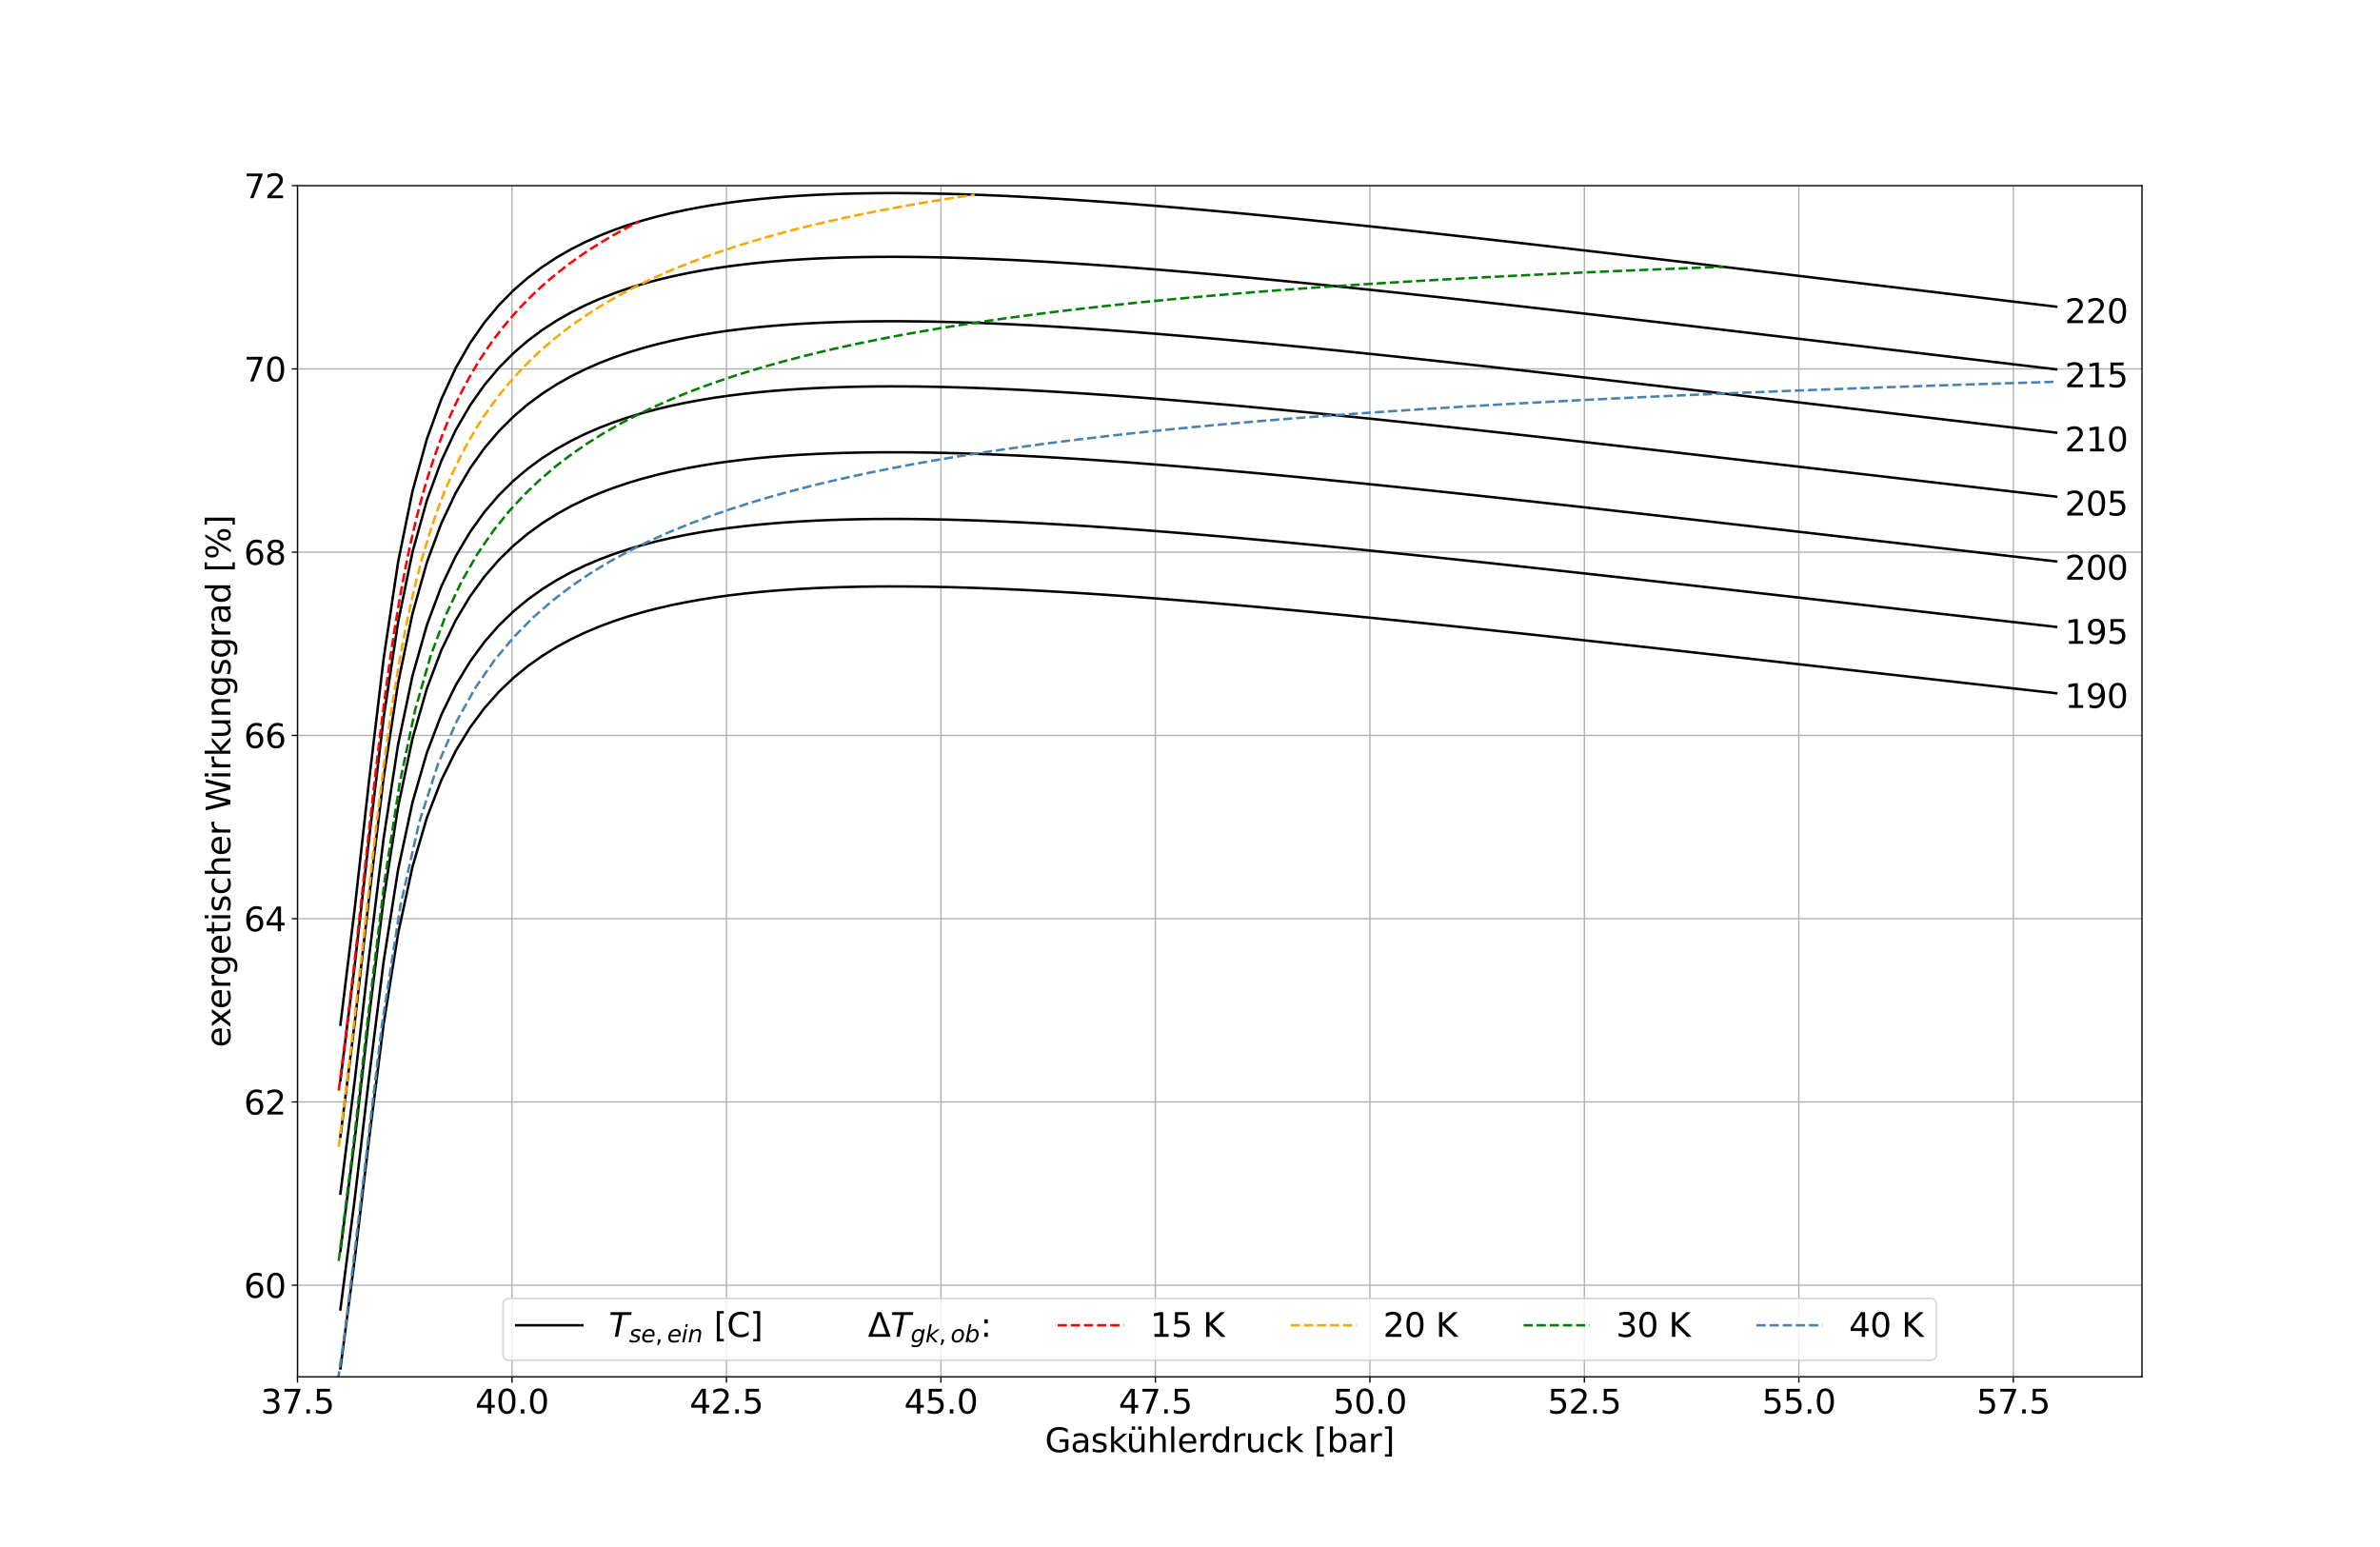 <?xml version="1.0" encoding="utf-8" standalone="no"?>
<!DOCTYPE svg PUBLIC "-//W3C//DTD SVG 1.1//EN"
  "http://www.w3.org/Graphics/SVG/1.1/DTD/svg11.dtd">
<svg xmlns:xlink="http://www.w3.org/1999/xlink" width="1440pt" height="936pt" viewBox="0 0 1440 936" xmlns="http://www.w3.org/2000/svg" version="1.1">
 <defs>
  <style type="text/css">*{stroke-linejoin: round; stroke-linecap: butt}</style>
 </defs>
 <g id="figure_1">
  <g id="patch_1">
   <path d="M 0 936 
L 1440 936 
L 1440 0 
L 0 0 
z
" style="fill: #ffffff"/>
  </g>
  <g id="axes_1">
   <g id="patch_2">
    <path d="M 180 833.04 
L 1296 833.04 
L 1296 112.32 
L 180 112.32 
z
" style="fill: #ffffff"/>
   </g>
   <g id="matplotlib.axis_1">
    <g id="xtick_1">
     <g id="line2d_1">
      <path d="M 180 833.04 
L 180 112.32 
" clip-path="url(#p67d685d2b0)" style="fill: none; stroke: #b0b0b0; stroke-width: 0.8; stroke-linecap: square"/>
     </g>
     <g id="line2d_2">
      <defs>
       <path id="m49fef0bb1a" d="M 0 0 
L 0 3.5 
" style="stroke: #000000; stroke-width: 0.8"/>
      </defs>
      <g>
       <use xlink:href="#m49fef0bb1a" x="180" y="833.04" style="stroke: #000000; stroke-width: 0.8"/>
      </g>
     </g>
     <g id="text_1">
      <!-- 37.5 -->
      <g transform="translate(157.734 855.237) scale(0.2 -0.2)">
       <defs>
        <path id="DejaVuSans-33" d="M 2597 2516 
Q 3050 2419 3304 2112 
Q 3559 1806 3559 1356 
Q 3559 666 3084 287 
Q 2609 -91 1734 -91 
Q 1441 -91 1130 -33 
Q 819 25 488 141 
L 488 750 
Q 750 597 1062 519 
Q 1375 441 1716 441 
Q 2309 441 2620 675 
Q 2931 909 2931 1356 
Q 2931 1769 2642 2001 
Q 2353 2234 1838 2234 
L 1294 2234 
L 1294 2753 
L 1863 2753 
Q 2328 2753 2575 2939 
Q 2822 3125 2822 3475 
Q 2822 3834 2567 4026 
Q 2313 4219 1838 4219 
Q 1578 4219 1281 4162 
Q 984 4106 628 3988 
L 628 4550 
Q 988 4650 1302 4700 
Q 1616 4750 1894 4750 
Q 2613 4750 3031 4423 
Q 3450 4097 3450 3541 
Q 3450 3153 3228 2886 
Q 3006 2619 2597 2516 
z
" transform="scale(0.016)"/>
        <path id="DejaVuSans-37" d="M 525 4666 
L 3525 4666 
L 3525 4397 
L 1831 0 
L 1172 0 
L 2766 4134 
L 525 4134 
L 525 4666 
z
" transform="scale(0.016)"/>
        <path id="DejaVuSans-2e" d="M 684 794 
L 1344 794 
L 1344 0 
L 684 0 
L 684 794 
z
" transform="scale(0.016)"/>
        <path id="DejaVuSans-35" d="M 691 4666 
L 3169 4666 
L 3169 4134 
L 1269 4134 
L 1269 2991 
Q 1406 3038 1543 3061 
Q 1681 3084 1819 3084 
Q 2600 3084 3056 2656 
Q 3513 2228 3513 1497 
Q 3513 744 3044 326 
Q 2575 -91 1722 -91 
Q 1428 -91 1123 -41 
Q 819 9 494 109 
L 494 744 
Q 775 591 1075 516 
Q 1375 441 1709 441 
Q 2250 441 2565 725 
Q 2881 1009 2881 1497 
Q 2881 1984 2565 2268 
Q 2250 2553 1709 2553 
Q 1456 2553 1204 2497 
Q 953 2441 691 2322 
L 691 4666 
z
" transform="scale(0.016)"/>
       </defs>
       <use xlink:href="#DejaVuSans-33"/>
       <use xlink:href="#DejaVuSans-37" x="63.623"/>
       <use xlink:href="#DejaVuSans-2e" x="127.246"/>
       <use xlink:href="#DejaVuSans-35" x="159.033"/>
      </g>
     </g>
    </g>
    <g id="xtick_2">
     <g id="line2d_3">
      <path d="M 309.767 833.04 
L 309.767 112.32 
" clip-path="url(#p67d685d2b0)" style="fill: none; stroke: #b0b0b0; stroke-width: 0.8; stroke-linecap: square"/>
     </g>
     <g id="line2d_4">
      <g>
       <use xlink:href="#m49fef0bb1a" x="309.767" y="833.04" style="stroke: #000000; stroke-width: 0.8"/>
      </g>
     </g>
     <g id="text_2">
      <!-- 40.0 -->
      <g transform="translate(287.502 855.237) scale(0.2 -0.2)">
       <defs>
        <path id="DejaVuSans-34" d="M 2419 4116 
L 825 1625 
L 2419 1625 
L 2419 4116 
z
M 2253 4666 
L 3047 4666 
L 3047 1625 
L 3713 1625 
L 3713 1100 
L 3047 1100 
L 3047 0 
L 2419 0 
L 2419 1100 
L 313 1100 
L 313 1709 
L 2253 4666 
z
" transform="scale(0.016)"/>
        <path id="DejaVuSans-30" d="M 2034 4250 
Q 1547 4250 1301 3770 
Q 1056 3291 1056 2328 
Q 1056 1369 1301 889 
Q 1547 409 2034 409 
Q 2525 409 2770 889 
Q 3016 1369 3016 2328 
Q 3016 3291 2770 3770 
Q 2525 4250 2034 4250 
z
M 2034 4750 
Q 2819 4750 3233 4129 
Q 3647 3509 3647 2328 
Q 3647 1150 3233 529 
Q 2819 -91 2034 -91 
Q 1250 -91 836 529 
Q 422 1150 422 2328 
Q 422 3509 836 4129 
Q 1250 4750 2034 4750 
z
" transform="scale(0.016)"/>
       </defs>
       <use xlink:href="#DejaVuSans-34"/>
       <use xlink:href="#DejaVuSans-30" x="63.623"/>
       <use xlink:href="#DejaVuSans-2e" x="127.246"/>
       <use xlink:href="#DejaVuSans-30" x="159.033"/>
      </g>
     </g>
    </g>
    <g id="xtick_3">
     <g id="line2d_5">
      <path d="M 439.535 833.04 
L 439.535 112.32 
" clip-path="url(#p67d685d2b0)" style="fill: none; stroke: #b0b0b0; stroke-width: 0.8; stroke-linecap: square"/>
     </g>
     <g id="line2d_6">
      <g>
       <use xlink:href="#m49fef0bb1a" x="439.535" y="833.04" style="stroke: #000000; stroke-width: 0.8"/>
      </g>
     </g>
     <g id="text_3">
      <!-- 42.5 -->
      <g transform="translate(417.269 855.237) scale(0.2 -0.2)">
       <defs>
        <path id="DejaVuSans-32" d="M 1228 531 
L 3431 531 
L 3431 0 
L 469 0 
L 469 531 
Q 828 903 1448 1529 
Q 2069 2156 2228 2338 
Q 2531 2678 2651 2914 
Q 2772 3150 2772 3378 
Q 2772 3750 2511 3984 
Q 2250 4219 1831 4219 
Q 1534 4219 1204 4116 
Q 875 4013 500 3803 
L 500 4441 
Q 881 4594 1212 4672 
Q 1544 4750 1819 4750 
Q 2544 4750 2975 4387 
Q 3406 4025 3406 3419 
Q 3406 3131 3298 2873 
Q 3191 2616 2906 2266 
Q 2828 2175 2409 1742 
Q 1991 1309 1228 531 
z
" transform="scale(0.016)"/>
       </defs>
       <use xlink:href="#DejaVuSans-34"/>
       <use xlink:href="#DejaVuSans-32" x="63.623"/>
       <use xlink:href="#DejaVuSans-2e" x="127.246"/>
       <use xlink:href="#DejaVuSans-35" x="159.033"/>
      </g>
     </g>
    </g>
    <g id="xtick_4">
     <g id="line2d_7">
      <path d="M 569.302 833.04 
L 569.302 112.32 
" clip-path="url(#p67d685d2b0)" style="fill: none; stroke: #b0b0b0; stroke-width: 0.8; stroke-linecap: square"/>
     </g>
     <g id="line2d_8">
      <g>
       <use xlink:href="#m49fef0bb1a" x="569.302" y="833.04" style="stroke: #000000; stroke-width: 0.8"/>
      </g>
     </g>
     <g id="text_4">
      <!-- 45.0 -->
      <g transform="translate(547.037 855.237) scale(0.2 -0.2)">
       <use xlink:href="#DejaVuSans-34"/>
       <use xlink:href="#DejaVuSans-35" x="63.623"/>
       <use xlink:href="#DejaVuSans-2e" x="127.246"/>
       <use xlink:href="#DejaVuSans-30" x="159.033"/>
      </g>
     </g>
    </g>
    <g id="xtick_5">
     <g id="line2d_9">
      <path d="M 699.07 833.04 
L 699.07 112.32 
" clip-path="url(#p67d685d2b0)" style="fill: none; stroke: #b0b0b0; stroke-width: 0.8; stroke-linecap: square"/>
     </g>
     <g id="line2d_10">
      <g>
       <use xlink:href="#m49fef0bb1a" x="699.07" y="833.04" style="stroke: #000000; stroke-width: 0.8"/>
      </g>
     </g>
     <g id="text_5">
      <!-- 47.5 -->
      <g transform="translate(676.804 855.237) scale(0.2 -0.2)">
       <use xlink:href="#DejaVuSans-34"/>
       <use xlink:href="#DejaVuSans-37" x="63.623"/>
       <use xlink:href="#DejaVuSans-2e" x="127.246"/>
       <use xlink:href="#DejaVuSans-35" x="159.033"/>
      </g>
     </g>
    </g>
    <g id="xtick_6">
     <g id="line2d_11">
      <path d="M 828.837 833.04 
L 828.837 112.32 
" clip-path="url(#p67d685d2b0)" style="fill: none; stroke: #b0b0b0; stroke-width: 0.8; stroke-linecap: square"/>
     </g>
     <g id="line2d_12">
      <g>
       <use xlink:href="#m49fef0bb1a" x="828.837" y="833.04" style="stroke: #000000; stroke-width: 0.8"/>
      </g>
     </g>
     <g id="text_6">
      <!-- 50.0 -->
      <g transform="translate(806.572 855.237) scale(0.2 -0.2)">
       <use xlink:href="#DejaVuSans-35"/>
       <use xlink:href="#DejaVuSans-30" x="63.623"/>
       <use xlink:href="#DejaVuSans-2e" x="127.246"/>
       <use xlink:href="#DejaVuSans-30" x="159.033"/>
      </g>
     </g>
    </g>
    <g id="xtick_7">
     <g id="line2d_13">
      <path d="M 958.605 833.04 
L 958.605 112.32 
" clip-path="url(#p67d685d2b0)" style="fill: none; stroke: #b0b0b0; stroke-width: 0.8; stroke-linecap: square"/>
     </g>
     <g id="line2d_14">
      <g>
       <use xlink:href="#m49fef0bb1a" x="958.605" y="833.04" style="stroke: #000000; stroke-width: 0.8"/>
      </g>
     </g>
     <g id="text_7">
      <!-- 52.5 -->
      <g transform="translate(936.339 855.237) scale(0.2 -0.2)">
       <use xlink:href="#DejaVuSans-35"/>
       <use xlink:href="#DejaVuSans-32" x="63.623"/>
       <use xlink:href="#DejaVuSans-2e" x="127.246"/>
       <use xlink:href="#DejaVuSans-35" x="159.033"/>
      </g>
     </g>
    </g>
    <g id="xtick_8">
     <g id="line2d_15">
      <path d="M 1088.372 833.04 
L 1088.372 112.32 
" clip-path="url(#p67d685d2b0)" style="fill: none; stroke: #b0b0b0; stroke-width: 0.8; stroke-linecap: square"/>
     </g>
     <g id="line2d_16">
      <g>
       <use xlink:href="#m49fef0bb1a" x="1088.372" y="833.04" style="stroke: #000000; stroke-width: 0.8"/>
      </g>
     </g>
     <g id="text_8">
      <!-- 55.0 -->
      <g transform="translate(1066.106 855.237) scale(0.2 -0.2)">
       <use xlink:href="#DejaVuSans-35"/>
       <use xlink:href="#DejaVuSans-35" x="63.623"/>
       <use xlink:href="#DejaVuSans-2e" x="127.246"/>
       <use xlink:href="#DejaVuSans-30" x="159.033"/>
      </g>
     </g>
    </g>
    <g id="xtick_9">
     <g id="line2d_17">
      <path d="M 1218.14 833.04 
L 1218.14 112.32 
" clip-path="url(#p67d685d2b0)" style="fill: none; stroke: #b0b0b0; stroke-width: 0.8; stroke-linecap: square"/>
     </g>
     <g id="line2d_18">
      <g>
       <use xlink:href="#m49fef0bb1a" x="1218.14" y="833.04" style="stroke: #000000; stroke-width: 0.8"/>
      </g>
     </g>
     <g id="text_9">
      <!-- 57.5 -->
      <g transform="translate(1195.874 855.237) scale(0.2 -0.2)">
       <use xlink:href="#DejaVuSans-35"/>
       <use xlink:href="#DejaVuSans-37" x="63.623"/>
       <use xlink:href="#DejaVuSans-2e" x="127.246"/>
       <use xlink:href="#DejaVuSans-35" x="159.033"/>
      </g>
     </g>
    </g>
    <g id="text_10">
     <!-- Gaskühlerdruck [bar] -->
     <g transform="translate(632.239 878.593) scale(0.2 -0.2)">
      <defs>
       <path id="DejaVuSans-47" d="M 3809 666 
L 3809 1919 
L 2778 1919 
L 2778 2438 
L 4434 2438 
L 4434 434 
Q 4069 175 3628 42 
Q 3188 -91 2688 -91 
Q 1594 -91 976 548 
Q 359 1188 359 2328 
Q 359 3472 976 4111 
Q 1594 4750 2688 4750 
Q 3144 4750 3555 4637 
Q 3966 4525 4313 4306 
L 4313 3634 
Q 3963 3931 3569 4081 
Q 3175 4231 2741 4231 
Q 1884 4231 1454 3753 
Q 1025 3275 1025 2328 
Q 1025 1384 1454 906 
Q 1884 428 2741 428 
Q 3075 428 3337 486 
Q 3600 544 3809 666 
z
" transform="scale(0.016)"/>
       <path id="DejaVuSans-61" d="M 2194 1759 
Q 1497 1759 1228 1600 
Q 959 1441 959 1056 
Q 959 750 1161 570 
Q 1363 391 1709 391 
Q 2188 391 2477 730 
Q 2766 1069 2766 1631 
L 2766 1759 
L 2194 1759 
z
M 3341 1997 
L 3341 0 
L 2766 0 
L 2766 531 
Q 2569 213 2275 61 
Q 1981 -91 1556 -91 
Q 1019 -91 701 211 
Q 384 513 384 1019 
Q 384 1609 779 1909 
Q 1175 2209 1959 2209 
L 2766 2209 
L 2766 2266 
Q 2766 2663 2505 2880 
Q 2244 3097 1772 3097 
Q 1472 3097 1187 3025 
Q 903 2953 641 2809 
L 641 3341 
Q 956 3463 1253 3523 
Q 1550 3584 1831 3584 
Q 2591 3584 2966 3190 
Q 3341 2797 3341 1997 
z
" transform="scale(0.016)"/>
       <path id="DejaVuSans-73" d="M 2834 3397 
L 2834 2853 
Q 2591 2978 2328 3040 
Q 2066 3103 1784 3103 
Q 1356 3103 1142 2972 
Q 928 2841 928 2578 
Q 928 2378 1081 2264 
Q 1234 2150 1697 2047 
L 1894 2003 
Q 2506 1872 2764 1633 
Q 3022 1394 3022 966 
Q 3022 478 2636 193 
Q 2250 -91 1575 -91 
Q 1294 -91 989 -36 
Q 684 19 347 128 
L 347 722 
Q 666 556 975 473 
Q 1284 391 1588 391 
Q 1994 391 2212 530 
Q 2431 669 2431 922 
Q 2431 1156 2273 1281 
Q 2116 1406 1581 1522 
L 1381 1569 
Q 847 1681 609 1914 
Q 372 2147 372 2553 
Q 372 3047 722 3315 
Q 1072 3584 1716 3584 
Q 2034 3584 2315 3537 
Q 2597 3491 2834 3397 
z
" transform="scale(0.016)"/>
       <path id="DejaVuSans-6b" d="M 581 4863 
L 1159 4863 
L 1159 1991 
L 2875 3500 
L 3609 3500 
L 1753 1863 
L 3688 0 
L 2938 0 
L 1159 1709 
L 1159 0 
L 581 0 
L 581 4863 
z
" transform="scale(0.016)"/>
       <path id="DejaVuSans-fc" d="M 544 1381 
L 544 3500 
L 1119 3500 
L 1119 1403 
Q 1119 906 1312 657 
Q 1506 409 1894 409 
Q 2359 409 2629 706 
Q 2900 1003 2900 1516 
L 2900 3500 
L 3475 3500 
L 3475 0 
L 2900 0 
L 2900 538 
Q 2691 219 2414 64 
Q 2138 -91 1772 -91 
Q 1169 -91 856 284 
Q 544 659 544 1381 
z
M 1991 3584 
L 1991 3584 
z
M 2278 4850 
L 2912 4850 
L 2912 4219 
L 2278 4219 
L 2278 4850 
z
M 1056 4850 
L 1690 4850 
L 1690 4219 
L 1056 4219 
L 1056 4850 
z
" transform="scale(0.016)"/>
       <path id="DejaVuSans-68" d="M 3513 2113 
L 3513 0 
L 2938 0 
L 2938 2094 
Q 2938 2591 2744 2837 
Q 2550 3084 2163 3084 
Q 1697 3084 1428 2787 
Q 1159 2491 1159 1978 
L 1159 0 
L 581 0 
L 581 4863 
L 1159 4863 
L 1159 2956 
Q 1366 3272 1645 3428 
Q 1925 3584 2291 3584 
Q 2894 3584 3203 3211 
Q 3513 2838 3513 2113 
z
" transform="scale(0.016)"/>
       <path id="DejaVuSans-6c" d="M 603 4863 
L 1178 4863 
L 1178 0 
L 603 0 
L 603 4863 
z
" transform="scale(0.016)"/>
       <path id="DejaVuSans-65" d="M 3597 1894 
L 3597 1613 
L 953 1613 
Q 991 1019 1311 708 
Q 1631 397 2203 397 
Q 2534 397 2845 478 
Q 3156 559 3463 722 
L 3463 178 
Q 3153 47 2828 -22 
Q 2503 -91 2169 -91 
Q 1331 -91 842 396 
Q 353 884 353 1716 
Q 353 2575 817 3079 
Q 1281 3584 2069 3584 
Q 2775 3584 3186 3129 
Q 3597 2675 3597 1894 
z
M 3022 2063 
Q 3016 2534 2758 2815 
Q 2500 3097 2075 3097 
Q 1594 3097 1305 2825 
Q 1016 2553 972 2059 
L 3022 2063 
z
" transform="scale(0.016)"/>
       <path id="DejaVuSans-72" d="M 2631 2963 
Q 2534 3019 2420 3045 
Q 2306 3072 2169 3072 
Q 1681 3072 1420 2755 
Q 1159 2438 1159 1844 
L 1159 0 
L 581 0 
L 581 3500 
L 1159 3500 
L 1159 2956 
Q 1341 3275 1631 3429 
Q 1922 3584 2338 3584 
Q 2397 3584 2469 3576 
Q 2541 3569 2628 3553 
L 2631 2963 
z
" transform="scale(0.016)"/>
       <path id="DejaVuSans-64" d="M 2906 2969 
L 2906 4863 
L 3481 4863 
L 3481 0 
L 2906 0 
L 2906 525 
Q 2725 213 2448 61 
Q 2172 -91 1784 -91 
Q 1150 -91 751 415 
Q 353 922 353 1747 
Q 353 2572 751 3078 
Q 1150 3584 1784 3584 
Q 2172 3584 2448 3432 
Q 2725 3281 2906 2969 
z
M 947 1747 
Q 947 1113 1208 752 
Q 1469 391 1925 391 
Q 2381 391 2643 752 
Q 2906 1113 2906 1747 
Q 2906 2381 2643 2742 
Q 2381 3103 1925 3103 
Q 1469 3103 1208 2742 
Q 947 2381 947 1747 
z
" transform="scale(0.016)"/>
       <path id="DejaVuSans-75" d="M 544 1381 
L 544 3500 
L 1119 3500 
L 1119 1403 
Q 1119 906 1312 657 
Q 1506 409 1894 409 
Q 2359 409 2629 706 
Q 2900 1003 2900 1516 
L 2900 3500 
L 3475 3500 
L 3475 0 
L 2900 0 
L 2900 538 
Q 2691 219 2414 64 
Q 2138 -91 1772 -91 
Q 1169 -91 856 284 
Q 544 659 544 1381 
z
M 1991 3584 
L 1991 3584 
z
" transform="scale(0.016)"/>
       <path id="DejaVuSans-63" d="M 3122 3366 
L 3122 2828 
Q 2878 2963 2633 3030 
Q 2388 3097 2138 3097 
Q 1578 3097 1268 2742 
Q 959 2388 959 1747 
Q 959 1106 1268 751 
Q 1578 397 2138 397 
Q 2388 397 2633 464 
Q 2878 531 3122 666 
L 3122 134 
Q 2881 22 2623 -34 
Q 2366 -91 2075 -91 
Q 1284 -91 818 406 
Q 353 903 353 1747 
Q 353 2603 823 3093 
Q 1294 3584 2113 3584 
Q 2378 3584 2631 3529 
Q 2884 3475 3122 3366 
z
" transform="scale(0.016)"/>
       <path id="DejaVuSans-20" transform="scale(0.016)"/>
       <path id="DejaVuSans-5b" d="M 550 4863 
L 1875 4863 
L 1875 4416 
L 1125 4416 
L 1125 -397 
L 1875 -397 
L 1875 -844 
L 550 -844 
L 550 4863 
z
" transform="scale(0.016)"/>
       <path id="DejaVuSans-62" d="M 3116 1747 
Q 3116 2381 2855 2742 
Q 2594 3103 2138 3103 
Q 1681 3103 1420 2742 
Q 1159 2381 1159 1747 
Q 1159 1113 1420 752 
Q 1681 391 2138 391 
Q 2594 391 2855 752 
Q 3116 1113 3116 1747 
z
M 1159 2969 
Q 1341 3281 1617 3432 
Q 1894 3584 2278 3584 
Q 2916 3584 3314 3078 
Q 3713 2572 3713 1747 
Q 3713 922 3314 415 
Q 2916 -91 2278 -91 
Q 1894 -91 1617 61 
Q 1341 213 1159 525 
L 1159 0 
L 581 0 
L 581 4863 
L 1159 4863 
L 1159 2969 
z
" transform="scale(0.016)"/>
       <path id="DejaVuSans-5d" d="M 1947 4863 
L 1947 -844 
L 622 -844 
L 622 -397 
L 1369 -397 
L 1369 4416 
L 622 4416 
L 622 4863 
L 1947 4863 
z
" transform="scale(0.016)"/>
      </defs>
      <use xlink:href="#DejaVuSans-47"/>
      <use xlink:href="#DejaVuSans-61" x="77.49"/>
      <use xlink:href="#DejaVuSans-73" x="138.77"/>
      <use xlink:href="#DejaVuSans-6b" x="190.869"/>
      <use xlink:href="#DejaVuSans-fc" x="245.654"/>
      <use xlink:href="#DejaVuSans-68" x="309.033"/>
      <use xlink:href="#DejaVuSans-6c" x="372.412"/>
      <use xlink:href="#DejaVuSans-65" x="400.195"/>
      <use xlink:href="#DejaVuSans-72" x="461.719"/>
      <use xlink:href="#DejaVuSans-64" x="501.082"/>
      <use xlink:href="#DejaVuSans-72" x="564.559"/>
      <use xlink:href="#DejaVuSans-75" x="605.672"/>
      <use xlink:href="#DejaVuSans-63" x="669.051"/>
      <use xlink:href="#DejaVuSans-6b" x="724.031"/>
      <use xlink:href="#DejaVuSans-20" x="781.941"/>
      <use xlink:href="#DejaVuSans-5b" x="813.729"/>
      <use xlink:href="#DejaVuSans-62" x="852.742"/>
      <use xlink:href="#DejaVuSans-61" x="916.219"/>
      <use xlink:href="#DejaVuSans-72" x="977.498"/>
      <use xlink:href="#DejaVuSans-5d" x="1018.611"/>
     </g>
    </g>
   </g>
   <g id="matplotlib.axis_2">
    <g id="ytick_1">
     <g id="line2d_19">
      <path d="M 180 777.6 
L 1296 777.6 
" clip-path="url(#p67d685d2b0)" style="fill: none; stroke: #b0b0b0; stroke-width: 0.8; stroke-linecap: square"/>
     </g>
     <g id="line2d_20">
      <defs>
       <path id="ma435ce96ba" d="M 0 0 
L -3.5 0 
" style="stroke: #000000; stroke-width: 0.8"/>
      </defs>
      <g>
       <use xlink:href="#ma435ce96ba" x="180" y="777.6" style="stroke: #000000; stroke-width: 0.8"/>
      </g>
     </g>
     <g id="text_11">
      <!-- 60 -->
      <g transform="translate(147.55 785.198) scale(0.2 -0.2)">
       <defs>
        <path id="DejaVuSans-36" d="M 2113 2584 
Q 1688 2584 1439 2293 
Q 1191 2003 1191 1497 
Q 1191 994 1439 701 
Q 1688 409 2113 409 
Q 2538 409 2786 701 
Q 3034 994 3034 1497 
Q 3034 2003 2786 2293 
Q 2538 2584 2113 2584 
z
M 3366 4563 
L 3366 3988 
Q 3128 4100 2886 4159 
Q 2644 4219 2406 4219 
Q 1781 4219 1451 3797 
Q 1122 3375 1075 2522 
Q 1259 2794 1537 2939 
Q 1816 3084 2150 3084 
Q 2853 3084 3261 2657 
Q 3669 2231 3669 1497 
Q 3669 778 3244 343 
Q 2819 -91 2113 -91 
Q 1303 -91 875 529 
Q 447 1150 447 2328 
Q 447 3434 972 4092 
Q 1497 4750 2381 4750 
Q 2619 4750 2861 4703 
Q 3103 4656 3366 4563 
z
" transform="scale(0.016)"/>
       </defs>
       <use xlink:href="#DejaVuSans-36"/>
       <use xlink:href="#DejaVuSans-30" x="63.623"/>
      </g>
     </g>
    </g>
    <g id="ytick_2">
     <g id="line2d_21">
      <path d="M 180 666.72 
L 1296 666.72 
" clip-path="url(#p67d685d2b0)" style="fill: none; stroke: #b0b0b0; stroke-width: 0.8; stroke-linecap: square"/>
     </g>
     <g id="line2d_22">
      <g>
       <use xlink:href="#ma435ce96ba" x="180" y="666.72" style="stroke: #000000; stroke-width: 0.8"/>
      </g>
     </g>
     <g id="text_12">
      <!-- 62 -->
      <g transform="translate(147.55 674.318) scale(0.2 -0.2)">
       <use xlink:href="#DejaVuSans-36"/>
       <use xlink:href="#DejaVuSans-32" x="63.623"/>
      </g>
     </g>
    </g>
    <g id="ytick_3">
     <g id="line2d_23">
      <path d="M 180 555.84 
L 1296 555.84 
" clip-path="url(#p67d685d2b0)" style="fill: none; stroke: #b0b0b0; stroke-width: 0.8; stroke-linecap: square"/>
     </g>
     <g id="line2d_24">
      <g>
       <use xlink:href="#ma435ce96ba" x="180" y="555.84" style="stroke: #000000; stroke-width: 0.8"/>
      </g>
     </g>
     <g id="text_13">
      <!-- 64 -->
      <g transform="translate(147.55 563.438) scale(0.2 -0.2)">
       <use xlink:href="#DejaVuSans-36"/>
       <use xlink:href="#DejaVuSans-34" x="63.623"/>
      </g>
     </g>
    </g>
    <g id="ytick_4">
     <g id="line2d_25">
      <path d="M 180 444.96 
L 1296 444.96 
" clip-path="url(#p67d685d2b0)" style="fill: none; stroke: #b0b0b0; stroke-width: 0.8; stroke-linecap: square"/>
     </g>
     <g id="line2d_26">
      <g>
       <use xlink:href="#ma435ce96ba" x="180" y="444.96" style="stroke: #000000; stroke-width: 0.8"/>
      </g>
     </g>
     <g id="text_14">
      <!-- 66 -->
      <g transform="translate(147.55 452.558) scale(0.2 -0.2)">
       <use xlink:href="#DejaVuSans-36"/>
       <use xlink:href="#DejaVuSans-36" x="63.623"/>
      </g>
     </g>
    </g>
    <g id="ytick_5">
     <g id="line2d_27">
      <path d="M 180 334.08 
L 1296 334.08 
" clip-path="url(#p67d685d2b0)" style="fill: none; stroke: #b0b0b0; stroke-width: 0.8; stroke-linecap: square"/>
     </g>
     <g id="line2d_28">
      <g>
       <use xlink:href="#ma435ce96ba" x="180" y="334.08" style="stroke: #000000; stroke-width: 0.8"/>
      </g>
     </g>
     <g id="text_15">
      <!-- 68 -->
      <g transform="translate(147.55 341.678) scale(0.2 -0.2)">
       <defs>
        <path id="DejaVuSans-38" d="M 2034 2216 
Q 1584 2216 1326 1975 
Q 1069 1734 1069 1313 
Q 1069 891 1326 650 
Q 1584 409 2034 409 
Q 2484 409 2743 651 
Q 3003 894 3003 1313 
Q 3003 1734 2745 1975 
Q 2488 2216 2034 2216 
z
M 1403 2484 
Q 997 2584 770 2862 
Q 544 3141 544 3541 
Q 544 4100 942 4425 
Q 1341 4750 2034 4750 
Q 2731 4750 3128 4425 
Q 3525 4100 3525 3541 
Q 3525 3141 3298 2862 
Q 3072 2584 2669 2484 
Q 3125 2378 3379 2068 
Q 3634 1759 3634 1313 
Q 3634 634 3220 271 
Q 2806 -91 2034 -91 
Q 1263 -91 848 271 
Q 434 634 434 1313 
Q 434 1759 690 2068 
Q 947 2378 1403 2484 
z
M 1172 3481 
Q 1172 3119 1398 2916 
Q 1625 2713 2034 2713 
Q 2441 2713 2670 2916 
Q 2900 3119 2900 3481 
Q 2900 3844 2670 4047 
Q 2441 4250 2034 4250 
Q 1625 4250 1398 4047 
Q 1172 3844 1172 3481 
z
" transform="scale(0.016)"/>
       </defs>
       <use xlink:href="#DejaVuSans-36"/>
       <use xlink:href="#DejaVuSans-38" x="63.623"/>
      </g>
     </g>
    </g>
    <g id="ytick_6">
     <g id="line2d_29">
      <path d="M 180 223.2 
L 1296 223.2 
" clip-path="url(#p67d685d2b0)" style="fill: none; stroke: #b0b0b0; stroke-width: 0.8; stroke-linecap: square"/>
     </g>
     <g id="line2d_30">
      <g>
       <use xlink:href="#ma435ce96ba" x="180" y="223.2" style="stroke: #000000; stroke-width: 0.8"/>
      </g>
     </g>
     <g id="text_16">
      <!-- 70 -->
      <g transform="translate(147.55 230.798) scale(0.2 -0.2)">
       <use xlink:href="#DejaVuSans-37"/>
       <use xlink:href="#DejaVuSans-30" x="63.623"/>
      </g>
     </g>
    </g>
    <g id="ytick_7">
     <g id="line2d_31">
      <path d="M 180 112.32 
L 1296 112.32 
" clip-path="url(#p67d685d2b0)" style="fill: none; stroke: #b0b0b0; stroke-width: 0.8; stroke-linecap: square"/>
     </g>
     <g id="line2d_32">
      <g>
       <use xlink:href="#ma435ce96ba" x="180" y="112.32" style="stroke: #000000; stroke-width: 0.8"/>
      </g>
     </g>
     <g id="text_17">
      <!-- 72 -->
      <g transform="translate(147.55 119.918) scale(0.2 -0.2)">
       <use xlink:href="#DejaVuSans-37"/>
       <use xlink:href="#DejaVuSans-32" x="63.623"/>
      </g>
     </g>
    </g>
    <g id="text_18">
     <!-- exergetischer Wirkungsgrad [%] -->
     <g transform="translate(139.391 633.722) rotate(-90) scale(0.2 -0.2)">
      <defs>
       <path id="DejaVuSans-78" d="M 3513 3500 
L 2247 1797 
L 3578 0 
L 2900 0 
L 1881 1375 
L 863 0 
L 184 0 
L 1544 1831 
L 300 3500 
L 978 3500 
L 1906 2253 
L 2834 3500 
L 3513 3500 
z
" transform="scale(0.016)"/>
       <path id="DejaVuSans-67" d="M 2906 1791 
Q 2906 2416 2648 2759 
Q 2391 3103 1925 3103 
Q 1463 3103 1205 2759 
Q 947 2416 947 1791 
Q 947 1169 1205 825 
Q 1463 481 1925 481 
Q 2391 481 2648 825 
Q 2906 1169 2906 1791 
z
M 3481 434 
Q 3481 -459 3084 -895 
Q 2688 -1331 1869 -1331 
Q 1566 -1331 1297 -1286 
Q 1028 -1241 775 -1147 
L 775 -588 
Q 1028 -725 1275 -790 
Q 1522 -856 1778 -856 
Q 2344 -856 2625 -561 
Q 2906 -266 2906 331 
L 2906 616 
Q 2728 306 2450 153 
Q 2172 0 1784 0 
Q 1141 0 747 490 
Q 353 981 353 1791 
Q 353 2603 747 3093 
Q 1141 3584 1784 3584 
Q 2172 3584 2450 3431 
Q 2728 3278 2906 2969 
L 2906 3500 
L 3481 3500 
L 3481 434 
z
" transform="scale(0.016)"/>
       <path id="DejaVuSans-74" d="M 1172 4494 
L 1172 3500 
L 2356 3500 
L 2356 3053 
L 1172 3053 
L 1172 1153 
Q 1172 725 1289 603 
Q 1406 481 1766 481 
L 2356 481 
L 2356 0 
L 1766 0 
Q 1100 0 847 248 
Q 594 497 594 1153 
L 594 3053 
L 172 3053 
L 172 3500 
L 594 3500 
L 594 4494 
L 1172 4494 
z
" transform="scale(0.016)"/>
       <path id="DejaVuSans-69" d="M 603 3500 
L 1178 3500 
L 1178 0 
L 603 0 
L 603 3500 
z
M 603 4863 
L 1178 4863 
L 1178 4134 
L 603 4134 
L 603 4863 
z
" transform="scale(0.016)"/>
       <path id="DejaVuSans-57" d="M 213 4666 
L 850 4666 
L 1831 722 
L 2809 4666 
L 3519 4666 
L 4500 722 
L 5478 4666 
L 6119 4666 
L 4947 0 
L 4153 0 
L 3169 4050 
L 2175 0 
L 1381 0 
L 213 4666 
z
" transform="scale(0.016)"/>
       <path id="DejaVuSans-6e" d="M 3513 2113 
L 3513 0 
L 2938 0 
L 2938 2094 
Q 2938 2591 2744 2837 
Q 2550 3084 2163 3084 
Q 1697 3084 1428 2787 
Q 1159 2491 1159 1978 
L 1159 0 
L 581 0 
L 581 3500 
L 1159 3500 
L 1159 2956 
Q 1366 3272 1645 3428 
Q 1925 3584 2291 3584 
Q 2894 3584 3203 3211 
Q 3513 2838 3513 2113 
z
" transform="scale(0.016)"/>
       <path id="DejaVuSans-25" d="M 4653 2053 
Q 4381 2053 4226 1822 
Q 4072 1591 4072 1178 
Q 4072 772 4226 539 
Q 4381 306 4653 306 
Q 4919 306 5073 539 
Q 5228 772 5228 1178 
Q 5228 1588 5073 1820 
Q 4919 2053 4653 2053 
z
M 4653 2450 
Q 5147 2450 5437 2106 
Q 5728 1763 5728 1178 
Q 5728 594 5436 251 
Q 5144 -91 4653 -91 
Q 4153 -91 3862 251 
Q 3572 594 3572 1178 
Q 3572 1766 3864 2108 
Q 4156 2450 4653 2450 
z
M 1428 4353 
Q 1159 4353 1004 4120 
Q 850 3888 850 3481 
Q 850 3069 1003 2837 
Q 1156 2606 1428 2606 
Q 1700 2606 1854 2837 
Q 2009 3069 2009 3481 
Q 2009 3884 1853 4118 
Q 1697 4353 1428 4353 
z
M 4250 4750 
L 4750 4750 
L 1831 -91 
L 1331 -91 
L 4250 4750 
z
M 1428 4750 
Q 1922 4750 2215 4408 
Q 2509 4066 2509 3481 
Q 2509 2891 2217 2550 
Q 1925 2209 1428 2209 
Q 931 2209 642 2551 
Q 353 2894 353 3481 
Q 353 4063 643 4406 
Q 934 4750 1428 4750 
z
" transform="scale(0.016)"/>
      </defs>
      <use xlink:href="#DejaVuSans-65"/>
      <use xlink:href="#DejaVuSans-78" x="59.773"/>
      <use xlink:href="#DejaVuSans-65" x="115.828"/>
      <use xlink:href="#DejaVuSans-72" x="177.352"/>
      <use xlink:href="#DejaVuSans-67" x="216.715"/>
      <use xlink:href="#DejaVuSans-65" x="280.191"/>
      <use xlink:href="#DejaVuSans-74" x="341.715"/>
      <use xlink:href="#DejaVuSans-69" x="380.924"/>
      <use xlink:href="#DejaVuSans-73" x="408.707"/>
      <use xlink:href="#DejaVuSans-63" x="460.807"/>
      <use xlink:href="#DejaVuSans-68" x="515.787"/>
      <use xlink:href="#DejaVuSans-65" x="579.166"/>
      <use xlink:href="#DejaVuSans-72" x="640.689"/>
      <use xlink:href="#DejaVuSans-20" x="681.803"/>
      <use xlink:href="#DejaVuSans-57" x="713.59"/>
      <use xlink:href="#DejaVuSans-69" x="810.217"/>
      <use xlink:href="#DejaVuSans-72" x="838"/>
      <use xlink:href="#DejaVuSans-6b" x="879.113"/>
      <use xlink:href="#DejaVuSans-75" x="933.898"/>
      <use xlink:href="#DejaVuSans-6e" x="997.277"/>
      <use xlink:href="#DejaVuSans-67" x="1060.656"/>
      <use xlink:href="#DejaVuSans-73" x="1124.133"/>
      <use xlink:href="#DejaVuSans-67" x="1176.232"/>
      <use xlink:href="#DejaVuSans-72" x="1239.709"/>
      <use xlink:href="#DejaVuSans-61" x="1280.822"/>
      <use xlink:href="#DejaVuSans-64" x="1342.102"/>
      <use xlink:href="#DejaVuSans-20" x="1405.578"/>
      <use xlink:href="#DejaVuSans-5b" x="1437.365"/>
      <use xlink:href="#DejaVuSans-25" x="1476.379"/>
      <use xlink:href="#DejaVuSans-5d" x="1571.398"/>
     </g>
    </g>
   </g>
   <g id="line2d_33">
    <path d="M 205.953 827.964 
L 214.677 761.384 
L 223.401 688.333 
L 232.125 619.595 
L 240.849 564.824 
L 249.573 524.452 
L 258.297 494.67 
L 267.021 472.054 
L 275.744 454.33 
L 284.468 440.06 
L 293.192 428.321 
L 301.916 418.496 
L 310.64 410.162 
L 319.364 403.015 
L 328.088 396.835 
L 336.811 391.453 
L 345.535 386.741 
L 354.259 382.598 
L 362.983 378.944 
L 371.707 375.712 
L 380.431 372.851 
L 389.155 370.314 
L 397.878 368.066 
L 406.602 366.075 
L 415.326 364.313 
L 424.05 362.758 
L 432.774 361.389 
L 441.498 360.19 
L 450.222 359.144 
L 458.945 358.239 
L 467.669 357.463 
L 476.393 356.804 
L 485.117 356.254 
L 493.841 355.804 
L 502.565 355.447 
L 511.289 355.175 
L 520.013 354.982 
L 528.736 354.863 
L 537.46 354.813 
L 546.184 354.826 
L 554.908 354.899 
L 563.632 355.027 
L 572.356 355.208 
L 581.08 355.437 
L 589.803 355.712 
L 598.527 356.029 
L 607.251 356.387 
L 615.975 356.782 
L 624.699 357.213 
L 633.423 357.677 
L 642.147 358.172 
L 650.87 358.697 
L 659.594 359.249 
L 668.318 359.828 
L 677.042 360.431 
L 685.766 361.058 
L 694.49 361.707 
L 703.214 362.376 
L 711.937 363.065 
L 720.661 363.773 
L 729.385 364.498 
L 738.109 365.239 
L 746.833 365.997 
L 755.557 366.769 
L 764.281 367.554 
L 773.004 368.353 
L 781.728 369.165 
L 790.452 369.988 
L 799.176 370.822 
L 807.9 371.667 
L 816.624 372.521 
L 825.348 373.385 
L 834.072 374.258 
L 842.795 375.139 
L 851.519 376.028 
L 860.243 376.924 
L 868.967 377.827 
L 877.691 378.737 
L 886.415 379.653 
L 895.139 380.574 
L 903.862 381.501 
L 912.586 382.434 
L 921.31 383.37 
L 930.034 384.312 
L 938.758 385.257 
L 947.482 386.207 
L 956.206 387.16 
L 964.929 388.116 
L 973.653 389.076 
L 982.377 390.038 
L 991.101 391.004 
L 999.825 391.971 
L 1008.549 392.941 
L 1017.273 393.913 
L 1025.996 394.887 
L 1034.72 395.863 
L 1043.444 396.84 
L 1052.168 397.818 
L 1060.892 398.798 
L 1069.616 399.779 
L 1078.34 400.761 
L 1087.064 401.743 
L 1095.787 402.727 
L 1104.511 403.71 
L 1113.235 404.695 
L 1121.959 405.679 
L 1130.683 406.664 
L 1139.407 407.649 
L 1148.131 408.634 
L 1156.854 409.619 
L 1165.578 410.604 
L 1174.302 411.588 
L 1183.026 412.572 
L 1191.75 413.556 
L 1200.474 414.539 
L 1209.198 415.521 
L 1217.921 416.503 
L 1226.645 417.484 
L 1235.369 418.465 
L 1244.093 419.444 
" clip-path="url(#p67d685d2b0)" style="fill: none; stroke: #000000; stroke-width: 1.5; stroke-linecap: square"/>
   </g>
   <g id="line2d_34">
    <path d="M 205.953 792.283 
L 214.677 724.979 
L 223.401 651.132 
L 232.125 581.646 
L 240.849 526.278 
L 249.573 485.466 
L 258.297 455.36 
L 267.021 432.498 
L 275.744 414.58 
L 284.468 400.155 
L 293.192 388.288 
L 301.916 378.356 
L 310.64 369.931 
L 319.364 362.707 
L 328.088 356.459 
L 336.811 351.018 
L 345.535 346.255 
L 354.259 342.067 
L 362.983 338.373 
L 371.707 335.106 
L 380.431 332.214 
L 389.155 329.65 
L 397.878 327.377 
L 406.602 325.364 
L 415.326 323.583 
L 424.05 322.011 
L 432.774 320.627 
L 441.498 319.415 
L 450.222 318.358 
L 458.945 317.443 
L 467.669 316.658 
L 476.393 315.992 
L 485.117 315.436 
L 493.841 314.982 
L 502.565 314.62 
L 511.289 314.345 
L 520.013 314.15 
L 528.736 314.03 
L 537.46 313.979 
L 546.184 313.993 
L 554.908 314.066 
L 563.632 314.196 
L 572.356 314.379 
L 581.08 314.61 
L 589.803 314.888 
L 598.527 315.209 
L 607.251 315.57 
L 615.975 315.97 
L 624.699 316.405 
L 633.423 316.874 
L 642.147 317.375 
L 650.87 317.905 
L 659.594 318.464 
L 668.318 319.049 
L 677.042 319.659 
L 685.766 320.292 
L 694.49 320.948 
L 703.214 321.625 
L 711.937 322.322 
L 720.661 323.037 
L 729.385 323.77 
L 738.109 324.519 
L 746.833 325.285 
L 755.557 326.065 
L 764.281 326.86 
L 773.004 327.667 
L 781.728 328.487 
L 790.452 329.32 
L 799.176 330.163 
L 807.9 331.017 
L 816.624 331.881 
L 825.348 332.754 
L 834.072 333.636 
L 842.795 334.527 
L 851.519 335.425 
L 860.243 336.331 
L 868.967 337.244 
L 877.691 338.164 
L 886.415 339.09 
L 895.139 340.021 
L 903.862 340.959 
L 912.586 341.901 
L 921.31 342.848 
L 930.034 343.8 
L 938.758 344.755 
L 947.482 345.715 
L 956.206 346.679 
L 964.929 347.646 
L 973.653 348.616 
L 982.377 349.589 
L 991.101 350.564 
L 999.825 351.542 
L 1008.549 352.523 
L 1017.273 353.505 
L 1025.996 354.49 
L 1034.72 355.476 
L 1043.444 356.464 
L 1052.168 357.453 
L 1060.892 358.444 
L 1069.616 359.435 
L 1078.34 360.428 
L 1087.064 361.421 
L 1095.787 362.415 
L 1104.511 363.409 
L 1113.235 364.404 
L 1121.959 365.4 
L 1130.683 366.395 
L 1139.407 367.391 
L 1148.131 368.387 
L 1156.854 369.382 
L 1165.578 370.378 
L 1174.302 371.373 
L 1183.026 372.368 
L 1191.75 373.362 
L 1200.474 374.356 
L 1209.198 375.349 
L 1217.921 376.342 
L 1226.645 377.333 
L 1235.369 378.325 
L 1244.093 379.315 
" clip-path="url(#p67d685d2b0)" style="fill: none; stroke: #000000; stroke-width: 1.5; stroke-linecap: square"/>
   </g>
   <g id="line2d_35">
    <path d="M 205.953 757.035 
L 214.677 689.014 
L 223.401 614.381 
L 232.125 544.155 
L 240.849 488.198 
L 249.573 446.952 
L 258.297 416.525 
L 267.021 393.419 
L 275.744 375.312 
L 284.468 360.733 
L 293.192 348.739 
L 301.916 338.702 
L 310.64 330.187 
L 319.364 322.886 
L 328.088 316.572 
L 336.811 311.073 
L 345.535 306.259 
L 354.259 302.027 
L 362.983 298.293 
L 371.707 294.992 
L 380.431 292.068 
L 389.155 289.477 
L 397.878 287.18 
L 406.602 285.145 
L 415.326 283.345 
L 424.05 281.757 
L 432.774 280.358 
L 441.498 279.133 
L 450.222 278.065 
L 458.945 277.14 
L 467.669 276.347 
L 476.393 275.674 
L 485.117 275.112 
L 493.841 274.653 
L 502.565 274.287 
L 511.289 274.009 
L 520.013 273.813 
L 528.736 273.691 
L 537.46 273.639 
L 546.184 273.653 
L 554.908 273.728 
L 563.632 273.859 
L 572.356 274.043 
L 581.08 274.277 
L 589.803 274.558 
L 598.527 274.882 
L 607.251 275.248 
L 615.975 275.651 
L 624.699 276.091 
L 633.423 276.565 
L 642.147 277.071 
L 650.87 277.607 
L 659.594 278.172 
L 668.318 278.763 
L 677.042 279.38 
L 685.766 280.02 
L 694.49 280.683 
L 703.214 281.367 
L 711.937 282.071 
L 720.661 282.794 
L 729.385 283.534 
L 738.109 284.292 
L 746.833 285.066 
L 755.557 285.854 
L 764.281 286.657 
L 773.004 287.473 
L 781.728 288.302 
L 790.452 289.143 
L 799.176 289.996 
L 807.9 290.859 
L 816.624 291.732 
L 825.348 292.614 
L 834.072 293.506 
L 842.795 294.406 
L 851.519 295.314 
L 860.243 296.23 
L 868.967 297.152 
L 877.691 298.082 
L 886.415 299.017 
L 895.139 299.959 
L 903.862 300.906 
L 912.586 301.858 
L 921.31 302.816 
L 930.034 303.777 
L 938.758 304.743 
L 947.482 305.713 
L 956.206 306.687 
L 964.929 307.664 
L 973.653 308.645 
L 982.377 309.628 
L 991.101 310.614 
L 999.825 311.603 
L 1008.549 312.594 
L 1017.273 313.587 
L 1025.996 314.582 
L 1034.72 315.578 
L 1043.444 316.577 
L 1052.168 317.576 
L 1060.892 318.577 
L 1069.616 319.579 
L 1078.34 320.582 
L 1087.064 321.586 
L 1095.787 322.591 
L 1104.511 323.596 
L 1113.235 324.602 
L 1121.959 325.607 
L 1130.683 326.614 
L 1139.407 327.62 
L 1148.131 328.626 
L 1156.854 329.632 
L 1165.578 330.638 
L 1174.302 331.644 
L 1183.026 332.649 
L 1191.75 333.654 
L 1200.474 334.659 
L 1209.198 335.663 
L 1217.921 336.666 
L 1226.645 337.668 
L 1235.369 338.67 
L 1244.093 339.671 
" clip-path="url(#p67d685d2b0)" style="fill: none; stroke: #000000; stroke-width: 1.5; stroke-linecap: square"/>
   </g>
   <g id="line2d_36">
    <path d="M 205.953 722.201 
L 214.677 653.472 
L 223.401 578.063 
L 232.125 507.106 
L 240.849 450.567 
L 249.573 408.891 
L 258.297 378.147 
L 267.021 354.801 
L 275.744 336.505 
L 284.468 321.775 
L 293.192 309.656 
L 301.916 299.514 
L 310.64 290.911 
L 319.364 283.534 
L 328.088 277.154 
L 336.811 271.598 
L 345.535 266.734 
L 354.259 262.457 
L 362.983 258.685 
L 371.707 255.349 
L 380.431 252.395 
L 389.155 249.777 
L 397.878 247.456 
L 406.602 245.4 
L 415.326 243.582 
L 424.05 241.976 
L 432.774 240.564 
L 441.498 239.326 
L 450.222 238.246 
L 458.945 237.312 
L 467.669 236.51 
L 476.393 235.831 
L 485.117 235.263 
L 493.841 234.798 
L 502.565 234.429 
L 511.289 234.149 
L 520.013 233.95 
L 528.736 233.827 
L 537.46 233.775 
L 546.184 233.789 
L 554.908 233.864 
L 563.632 233.996 
L 572.356 234.183 
L 581.08 234.419 
L 589.803 234.703 
L 598.527 235.031 
L 607.251 235.4 
L 615.975 235.808 
L 624.699 236.252 
L 633.423 236.731 
L 642.147 237.242 
L 650.87 237.784 
L 659.594 238.354 
L 668.318 238.952 
L 677.042 239.575 
L 685.766 240.222 
L 694.49 240.891 
L 703.214 241.583 
L 711.937 242.294 
L 720.661 243.024 
L 729.385 243.773 
L 738.109 244.538 
L 746.833 245.32 
L 755.557 246.117 
L 764.281 246.928 
L 773.004 247.753 
L 781.728 248.59 
L 790.452 249.44 
L 799.176 250.301 
L 807.9 251.173 
L 816.624 252.055 
L 825.348 252.947 
L 834.072 253.848 
L 842.795 254.757 
L 851.519 255.675 
L 860.243 256.6 
L 868.967 257.532 
L 877.691 258.471 
L 886.415 259.417 
L 895.139 260.368 
L 903.862 261.325 
L 912.586 262.287 
L 921.31 263.255 
L 930.034 264.226 
L 938.758 265.202 
L 947.482 266.182 
L 956.206 267.166 
L 964.929 268.154 
L 973.653 269.144 
L 982.377 270.138 
L 991.101 271.134 
L 999.825 272.133 
L 1008.549 273.134 
L 1017.273 274.138 
L 1025.996 275.143 
L 1034.72 276.15 
L 1043.444 277.159 
L 1052.168 278.169 
L 1060.892 279.18 
L 1069.616 280.193 
L 1078.34 281.206 
L 1087.064 282.221 
L 1095.787 283.236 
L 1104.511 284.251 
L 1113.235 285.267 
L 1121.959 286.284 
L 1130.683 287.3 
L 1139.407 288.317 
L 1148.131 289.334 
L 1156.854 290.35 
L 1165.578 291.367 
L 1174.302 292.383 
L 1183.026 293.399 
L 1191.75 294.414 
L 1200.474 295.429 
L 1209.198 296.443 
L 1217.921 297.457 
L 1226.645 298.47 
L 1235.369 299.482 
L 1244.093 300.493 
" clip-path="url(#p67d685d2b0)" style="fill: none; stroke: #000000; stroke-width: 1.5; stroke-linecap: square"/>
   </g>
   <g id="line2d_37">
    <path d="M 205.953 687.765 
L 214.677 618.336 
L 223.401 542.159 
L 232.125 470.48 
L 240.849 413.365 
L 249.573 371.265 
L 258.297 340.208 
L 267.021 316.625 
L 275.744 298.142 
L 284.468 283.262 
L 293.192 271.02 
L 301.916 260.774 
L 310.64 252.083 
L 319.364 244.631 
L 328.088 238.186 
L 336.811 232.574 
L 345.535 227.66 
L 354.259 223.34 
L 362.983 219.529 
L 371.707 216.16 
L 380.431 213.176 
L 389.155 210.531 
L 397.878 208.186 
L 406.602 206.11 
L 415.326 204.273 
L 424.05 202.651 
L 432.774 201.224 
L 441.498 199.973 
L 450.222 198.883 
L 458.945 197.939 
L 467.669 197.129 
L 476.393 196.442 
L 485.117 195.869 
L 493.841 195.4 
L 502.565 195.027 
L 511.289 194.743 
L 520.013 194.542 
L 528.736 194.418 
L 537.46 194.366 
L 546.184 194.38 
L 554.908 194.456 
L 563.632 194.59 
L 572.356 194.778 
L 581.08 195.017 
L 589.803 195.303 
L 598.527 195.634 
L 607.251 196.007 
L 615.975 196.419 
L 624.699 196.868 
L 633.423 197.352 
L 642.147 197.869 
L 650.87 198.416 
L 659.594 198.992 
L 668.318 199.595 
L 677.042 200.225 
L 685.766 200.878 
L 694.49 201.555 
L 703.214 202.253 
L 711.937 202.971 
L 720.661 203.709 
L 729.385 204.465 
L 738.109 205.239 
L 746.833 206.028 
L 755.557 206.833 
L 764.281 207.653 
L 773.004 208.486 
L 781.728 209.332 
L 790.452 210.19 
L 799.176 211.06 
L 807.9 211.941 
L 816.624 212.832 
L 825.348 213.733 
L 834.072 214.643 
L 842.795 215.562 
L 851.519 216.489 
L 860.243 217.423 
L 868.967 218.365 
L 877.691 219.314 
L 886.415 220.269 
L 895.139 221.23 
L 903.862 222.197 
L 912.586 223.169 
L 921.31 224.146 
L 930.034 225.127 
L 938.758 226.113 
L 947.482 227.103 
L 956.206 228.097 
L 964.929 229.095 
L 973.653 230.095 
L 982.377 231.099 
L 991.101 232.105 
L 999.825 233.114 
L 1008.549 234.126 
L 1017.273 235.139 
L 1025.996 236.155 
L 1034.72 237.172 
L 1043.444 238.191 
L 1052.168 239.212 
L 1060.892 240.233 
L 1069.616 241.256 
L 1078.34 242.28 
L 1087.064 243.305 
L 1095.787 244.33 
L 1104.511 245.356 
L 1113.235 246.382 
L 1121.959 247.409 
L 1130.683 248.436 
L 1139.407 249.463 
L 1148.131 250.49 
L 1156.854 251.517 
L 1165.578 252.544 
L 1174.302 253.571 
L 1183.026 254.597 
L 1191.75 255.623 
L 1200.474 256.648 
L 1209.198 257.672 
L 1217.921 258.696 
L 1226.645 259.719 
L 1235.369 260.742 
L 1244.093 261.763 
" clip-path="url(#p67d685d2b0)" style="fill: none; stroke: #000000; stroke-width: 1.5; stroke-linecap: square"/>
   </g>
   <g id="line2d_38">
    <path d="M 205.953 653.711 
L 214.677 583.59 
L 223.401 506.653 
L 232.125 434.259 
L 240.849 376.575 
L 249.573 334.055 
L 258.297 302.689 
L 267.021 278.87 
L 275.744 260.204 
L 284.468 245.175 
L 293.192 232.811 
L 301.916 222.463 
L 310.64 213.686 
L 319.364 206.159 
L 328.088 199.65 
L 336.811 193.982 
L 345.535 189.019 
L 354.259 184.656 
L 362.983 180.807 
L 371.707 177.404 
L 380.431 174.39 
L 389.155 171.719 
L 397.878 169.351 
L 406.602 167.254 
L 415.326 165.398 
L 424.05 163.76 
L 432.774 162.319 
L 441.498 161.056 
L 450.222 159.955 
L 458.945 159.002 
L 467.669 158.184 
L 476.393 157.49 
L 485.117 156.911 
L 493.841 156.437 
L 502.565 156.061 
L 511.289 155.774 
L 520.013 155.571 
L 528.736 155.446 
L 537.46 155.393 
L 546.184 155.407 
L 554.908 155.484 
L 563.632 155.619 
L 572.356 155.809 
L 581.08 156.05 
L 589.803 156.34 
L 598.527 156.674 
L 607.251 157.051 
L 615.975 157.467 
L 624.699 157.92 
L 633.423 158.409 
L 642.147 158.931 
L 650.87 159.483 
L 659.594 160.065 
L 668.318 160.675 
L 677.042 161.31 
L 685.766 161.97 
L 694.49 162.653 
L 703.214 163.359 
L 711.937 164.084 
L 720.661 164.83 
L 729.385 165.593 
L 738.109 166.374 
L 746.833 167.172 
L 755.557 167.985 
L 764.281 168.812 
L 773.004 169.654 
L 781.728 170.508 
L 790.452 171.375 
L 799.176 172.254 
L 807.9 173.143 
L 816.624 174.043 
L 825.348 174.953 
L 834.072 175.872 
L 842.795 176.8 
L 851.519 177.736 
L 860.243 178.68 
L 868.967 179.631 
L 877.691 180.589 
L 886.415 181.554 
L 895.139 182.525 
L 903.862 183.501 
L 912.586 184.483 
L 921.31 185.47 
L 930.034 186.461 
L 938.758 187.457 
L 947.482 188.457 
L 956.206 189.461 
L 964.929 190.468 
L 973.653 191.478 
L 982.377 192.492 
L 991.101 193.509 
L 999.825 194.528 
L 1008.549 195.549 
L 1017.273 196.573 
L 1025.996 197.599 
L 1034.72 198.626 
L 1043.444 199.655 
L 1052.168 200.686 
L 1060.892 201.718 
L 1069.616 202.751 
L 1078.34 203.785 
L 1087.064 204.82 
L 1095.787 205.855 
L 1104.511 206.891 
L 1113.235 207.928 
L 1121.959 208.965 
L 1130.683 210.002 
L 1139.407 211.04 
L 1148.131 212.077 
L 1156.854 213.114 
L 1165.578 214.151 
L 1174.302 215.188 
L 1183.026 216.224 
L 1191.75 217.26 
L 1200.474 218.296 
L 1209.198 219.331 
L 1217.921 220.365 
L 1226.645 221.398 
L 1235.369 222.431 
L 1244.093 223.462 
" clip-path="url(#p67d685d2b0)" style="fill: none; stroke: #000000; stroke-width: 1.5; stroke-linecap: square"/>
   </g>
   <g id="line2d_39">
    <path d="M 205.953 620.02 
L 214.677 549.215 
L 223.401 471.527 
L 232.125 398.426 
L 240.849 340.178 
L 249.573 297.243 
L 258.297 265.571 
L 267.021 241.52 
L 275.744 222.671 
L 284.468 207.495 
L 293.192 195.01 
L 301.916 184.562 
L 310.64 175.699 
L 319.364 168.099 
L 328.088 161.526 
L 336.811 155.802 
L 345.535 150.791 
L 354.259 146.385 
L 362.983 142.499 
L 371.707 139.063 
L 380.431 136.019 
L 389.155 133.322 
L 397.878 130.931 
L 406.602 128.813 
L 415.326 126.94 
L 424.05 125.286 
L 432.774 123.83 
L 441.498 122.555 
L 450.222 121.443 
L 458.945 120.48 
L 467.669 119.655 
L 476.393 118.954 
L 485.117 118.369 
L 493.841 117.891 
L 502.565 117.511 
L 511.289 117.221 
L 520.013 117.016 
L 528.736 116.89 
L 537.46 116.836 
L 546.184 116.85 
L 554.908 116.928 
L 563.632 117.065 
L 572.356 117.257 
L 581.08 117.5 
L 589.803 117.792 
L 598.527 118.13 
L 607.251 118.51 
L 615.975 118.931 
L 624.699 119.389 
L 633.423 119.882 
L 642.147 120.409 
L 650.87 120.967 
L 659.594 121.554 
L 668.318 122.17 
L 677.042 122.812 
L 685.766 123.478 
L 694.49 124.168 
L 703.214 124.88 
L 711.937 125.613 
L 720.661 126.365 
L 729.385 127.136 
L 738.109 127.925 
L 746.833 128.73 
L 755.557 129.551 
L 764.281 130.387 
L 773.004 131.236 
L 781.728 132.099 
L 790.452 132.975 
L 799.176 133.862 
L 807.9 134.76 
L 816.624 135.669 
L 825.348 136.588 
L 834.072 137.516 
L 842.795 138.453 
L 851.519 139.398 
L 860.243 140.351 
L 868.967 141.312 
L 877.691 142.279 
L 886.415 143.253 
L 895.139 144.233 
L 903.862 145.219 
L 912.586 146.21 
L 921.31 147.207 
L 930.034 148.208 
L 938.758 149.214 
L 947.482 150.223 
L 956.206 151.237 
L 964.929 152.254 
L 973.653 153.274 
L 982.377 154.298 
L 991.101 155.324 
L 999.825 156.353 
L 1008.549 157.385 
L 1017.273 158.419 
L 1025.996 159.454 
L 1034.72 160.492 
L 1043.444 161.531 
L 1052.168 162.572 
L 1060.892 163.614 
L 1069.616 164.657 
L 1078.34 165.701 
L 1087.064 166.746 
L 1095.787 167.792 
L 1104.511 168.838 
L 1113.235 169.885 
L 1121.959 170.932 
L 1130.683 171.979 
L 1139.407 173.026 
L 1148.131 174.074 
L 1156.854 175.121 
L 1165.578 176.168 
L 1174.302 177.215 
L 1183.026 178.262 
L 1191.75 179.308 
L 1200.474 180.354 
L 1209.198 181.398 
L 1217.921 182.443 
L 1226.645 183.486 
L 1235.369 184.529 
L 1244.093 185.571 
" clip-path="url(#p67d685d2b0)" style="fill: none; stroke: #000000; stroke-width: 1.5; stroke-linecap: square"/>
   </g>
   <g id="line2d_40">
    <path d="M 204.935 659.876 
L 207.157 642.87 
L 209.382 625.159 
L 211.608 606.756 
L 213.837 587.706 
L 216.067 568.093 
L 218.299 548.046 
L 220.533 527.743 
L 222.77 507.404 
L 225.008 487.277 
L 227.248 467.613 
L 229.49 448.641 
L 231.734 430.547 
L 233.98 413.459 
L 236.228 397.447 
L 238.478 382.531 
L 240.73 368.687 
L 242.984 355.865 
L 245.24 343.998 
L 247.498 333.012 
L 249.757 322.83 
L 252.019 313.377 
L 254.283 304.585 
L 256.549 296.388 
L 258.817 288.729 
L 261.086 281.555 
L 263.358 274.821 
L 265.632 268.486 
L 267.907 262.511 
L 270.185 256.866 
L 272.465 251.521 
L 274.747 246.451 
L 277.03 241.633 
L 279.316 237.046 
L 281.604 232.673 
L 283.893 228.496 
L 286.185 224.503 
L 288.479 220.678 
L 290.774 217.011 
L 293.072 213.49 
L 295.372 210.107 
L 297.673 206.851 
L 299.977 203.716 
L 302.283 200.693 
L 304.591 197.776 
L 306.901 194.959 
L 309.212 192.235 
L 311.526 189.601 
L 313.842 187.05 
L 316.16 184.579 
L 318.48 182.183 
L 320.802 179.859 
L 323.126 177.603 
L 325.452 175.411 
L 327.78 173.281 
L 330.11 171.21 
L 332.442 169.195 
L 334.776 167.234 
L 337.112 165.324 
L 339.45 163.463 
L 341.791 161.649 
L 344.133 159.879 
L 346.477 158.153 
L 348.824 156.469 
L 351.172 154.824 
L 353.523 153.218 
L 355.875 151.649 
L 358.23 150.115 
L 360.586 148.615 
L 362.945 147.149 
L 365.306 145.714 
L 367.669 144.309 
L 370.034 142.935 
L 372.401 141.589 
L 374.77 140.271 
L 377.141 138.979 
L 379.514 137.714 
L 381.889 136.473 
L 384.266 135.257 
L 386.646 134.065 
" clip-path="url(#p67d685d2b0)" style="fill: none; stroke-dasharray: 5.55,2.4; stroke-dashoffset: 0; stroke: #ff0000; stroke-width: 1.5"/>
   </g>
   <g id="line2d_41">
    <path d="M 204.935 693.841 
L 209.475 658.703 
L 214.022 620.749 
L 218.578 580.557 
L 223.143 539.458 
L 227.715 499.406 
L 232.295 462.335 
L 236.884 429.45 
L 241.481 401.032 
L 246.086 376.731 
L 250.7 355.945 
L 255.321 338.054 
L 259.951 322.515 
L 264.589 308.889 
L 269.236 296.827 
L 273.891 286.055 
L 278.554 276.36 
L 283.225 267.572 
L 287.905 259.556 
L 292.593 252.202 
L 297.29 245.423 
L 301.995 239.145 
L 306.708 233.307 
L 311.43 227.861 
L 316.16 222.761 
L 320.899 217.974 
L 325.646 213.466 
L 330.401 209.213 
L 335.165 205.189 
L 339.938 201.376 
L 344.719 197.755 
L 349.508 194.311 
L 354.307 191.029 
L 359.113 187.898 
L 363.929 184.906 
L 368.752 182.044 
L 373.585 179.302 
L 378.426 176.672 
L 383.276 174.148 
L 388.134 171.722 
L 393.001 169.389 
L 397.877 167.143 
L 402.761 164.978 
L 407.654 162.891 
L 412.556 160.877 
L 417.467 158.933 
L 422.386 157.053 
L 427.314 155.236 
L 432.251 153.478 
L 437.197 151.776 
L 442.151 150.127 
L 447.115 148.529 
L 452.087 146.979 
L 457.068 145.476 
L 462.058 144.018 
L 467.057 142.601 
L 472.064 141.225 
L 477.081 139.888 
L 482.107 138.588 
L 487.141 137.323 
L 492.185 136.093 
L 497.237 134.896 
L 502.299 133.731 
L 507.37 132.595 
L 512.449 131.49 
L 517.538 130.412 
L 522.636 129.361 
L 527.743 128.337 
L 532.859 127.338 
L 537.984 126.363 
L 543.118 125.412 
L 548.262 124.484 
L 553.414 123.577 
L 558.576 122.692 
L 563.747 121.828 
L 568.927 120.983 
L 574.117 120.157 
L 579.316 119.35 
L 584.524 118.562 
L 589.741 117.79 
" clip-path="url(#p67d685d2b0)" style="fill: none; stroke-dasharray: 5.55,2.4; stroke-dashoffset: 0; stroke: #ffa500; stroke-width: 1.5"/>
   </g>
   <g id="line2d_42">
    <path d="M 204.935 762.928 
L 214.115 690.456 
L 223.329 609.881 
L 232.576 533.777 
L 241.857 473.641 
L 251.171 429.562 
L 260.519 396.905 
L 269.9 371.8 
L 279.316 351.78 
L 288.765 335.324 
L 298.249 321.468 
L 307.767 309.577 
L 317.32 299.214 
L 326.906 290.069 
L 336.528 281.916 
L 346.184 274.585 
L 355.875 267.944 
L 365.601 261.891 
L 375.362 256.344 
L 385.158 251.237 
L 394.99 246.515 
L 404.857 242.133 
L 414.76 238.053 
L 424.698 234.244 
L 434.672 230.677 
L 444.682 227.33 
L 454.729 224.181 
L 464.811 221.214 
L 474.93 218.412 
L 485.085 215.761 
L 495.277 213.251 
L 505.506 210.869 
L 515.772 208.606 
L 526.074 206.453 
L 536.414 204.403 
L 546.791 202.448 
L 557.206 200.582 
L 567.658 198.799 
L 578.148 197.094 
L 588.676 195.462 
L 599.242 193.898 
L 609.846 192.399 
L 620.488 190.96 
L 631.169 189.579 
L 641.889 188.251 
L 652.647 186.974 
L 663.444 185.746 
L 674.281 184.563 
L 685.157 183.423 
L 696.072 182.324 
L 707.027 181.264 
L 718.021 180.242 
L 729.056 179.254 
L 740.13 178.299 
L 751.245 177.377 
L 762.401 176.485 
L 773.596 175.622 
L 784.833 174.786 
L 796.111 173.977 
L 807.43 173.193 
L 818.79 172.433 
L 830.191 171.696 
L 841.635 170.981 
L 853.12 170.287 
L 864.647 169.613 
L 876.216 168.959 
L 887.828 168.323 
L 899.482 167.705 
L 911.179 167.104 
L 922.92 166.52 
L 934.703 165.951 
L 946.53 165.397 
L 958.4 164.858 
L 970.314 164.333 
L 982.272 163.821 
L 994.274 163.322 
L 1006.321 162.835 
L 1018.412 162.361 
L 1030.548 161.898 
L 1042.73 161.446 
" clip-path="url(#p67d685d2b0)" style="fill: none; stroke-dasharray: 5.55,2.4; stroke-dashoffset: 0; stroke: #008000; stroke-width: 1.5"/>
   </g>
   <g id="line2d_43">
    <path d="M 197.633 882.413 
L 208.733 805.599 
L 219.882 713.524 
L 231.079 620.265 
L 242.326 547.633 
L 253.623 497.602 
L 264.968 462.409 
L 276.364 436.245 
L 287.809 415.82 
L 299.305 399.269 
L 310.851 385.471 
L 322.448 373.718 
L 334.095 363.534 
L 345.793 354.59 
L 357.543 346.647 
L 369.344 339.529 
L 381.196 333.101 
L 393.1 327.257 
L 405.057 321.915 
L 417.066 317.007 
L 429.127 312.479 
L 441.241 308.284 
L 453.407 304.386 
L 465.628 300.751 
L 477.901 297.353 
L 490.228 294.168 
L 502.609 291.177 
L 515.044 288.36 
L 527.534 285.704 
L 540.078 283.193 
L 552.678 280.817 
L 565.332 278.563 
L 578.042 276.424 
L 590.807 274.39 
L 603.629 272.454 
L 616.506 270.608 
L 629.44 268.846 
L 642.431 267.163 
L 655.479 265.554 
L 668.584 264.012 
L 681.747 262.536 
L 694.968 261.119 
L 708.246 259.759 
L 721.584 258.452 
L 734.98 257.195 
L 748.435 255.985 
L 761.949 254.82 
L 775.523 253.696 
L 789.157 252.612 
L 802.851 251.566 
L 816.606 250.556 
L 830.422 249.579 
L 844.299 248.634 
L 858.238 247.719 
L 872.238 246.833 
L 886.301 245.975 
L 900.426 245.142 
L 914.614 244.334 
L 928.865 243.55 
L 943.18 242.788 
L 957.559 242.048 
L 972.002 241.328 
L 986.51 240.628 
L 1001.083 239.946 
L 1015.722 239.282 
L 1030.426 238.635 
L 1045.196 238.004 
L 1060.033 237.388 
L 1074.937 236.788 
L 1089.908 236.202 
L 1104.946 235.63 
L 1120.053 235.07 
L 1135.229 234.523 
L 1150.473 233.989 
L 1165.787 233.466 
L 1181.171 232.954 
L 1196.625 232.452 
L 1212.149 231.961 
L 1227.745 231.48 
L 1243.412 231.009 
" clip-path="url(#p67d685d2b0)" style="fill: none; stroke-dasharray: 5.55,2.4; stroke-dashoffset: 0; stroke: #4682b4; stroke-width: 1.5"/>
   </g>
   <g id="patch_3">
    <path d="M 180 833.04 
L 180 112.32 
" style="fill: none; stroke: #000000; stroke-width: 0.8; stroke-linejoin: miter; stroke-linecap: square"/>
   </g>
   <g id="patch_4">
    <path d="M 1296 833.04 
L 1296 112.32 
" style="fill: none; stroke: #000000; stroke-width: 0.8; stroke-linejoin: miter; stroke-linecap: square"/>
   </g>
   <g id="patch_5">
    <path d="M 180 833.04 
L 1296 833.04 
" style="fill: none; stroke: #000000; stroke-width: 0.8; stroke-linejoin: miter; stroke-linecap: square"/>
   </g>
   <g id="patch_6">
    <path d="M 180 112.32 
L 1296 112.32 
" style="fill: none; stroke: #000000; stroke-width: 0.8; stroke-linejoin: miter; stroke-linecap: square"/>
   </g>
   <g id="text_19">
    <!-- 190 -->
    <g transform="translate(1249.284 428.328) scale(0.2 -0.2)">
     <defs>
      <path id="DejaVuSans-31" d="M 794 531 
L 1825 531 
L 1825 4091 
L 703 3866 
L 703 4441 
L 1819 4666 
L 2450 4666 
L 2450 531 
L 3481 531 
L 3481 0 
L 794 0 
L 794 531 
z
" transform="scale(0.016)"/>
      <path id="DejaVuSans-39" d="M 703 97 
L 703 672 
Q 941 559 1184 500 
Q 1428 441 1663 441 
Q 2288 441 2617 861 
Q 2947 1281 2994 2138 
Q 2813 1869 2534 1725 
Q 2256 1581 1919 1581 
Q 1219 1581 811 2004 
Q 403 2428 403 3163 
Q 403 3881 828 4315 
Q 1253 4750 1959 4750 
Q 2769 4750 3195 4129 
Q 3622 3509 3622 2328 
Q 3622 1225 3098 567 
Q 2575 -91 1691 -91 
Q 1453 -91 1209 -44 
Q 966 3 703 97 
z
M 1959 2075 
Q 2384 2075 2632 2365 
Q 2881 2656 2881 3163 
Q 2881 3666 2632 3958 
Q 2384 4250 1959 4250 
Q 1534 4250 1286 3958 
Q 1038 3666 1038 3163 
Q 1038 2656 1286 2365 
Q 1534 2075 1959 2075 
z
" transform="scale(0.016)"/>
     </defs>
     <use xlink:href="#DejaVuSans-31"/>
     <use xlink:href="#DejaVuSans-39" x="63.623"/>
     <use xlink:href="#DejaVuSans-30" x="127.246"/>
    </g>
   </g>
   <g id="text_20">
    <!-- 195 -->
    <g transform="translate(1249.284 389.52) scale(0.2 -0.2)">
     <use xlink:href="#DejaVuSans-31"/>
     <use xlink:href="#DejaVuSans-39" x="63.623"/>
     <use xlink:href="#DejaVuSans-35" x="127.246"/>
    </g>
   </g>
   <g id="text_21">
    <!-- 200 -->
    <g transform="translate(1249.284 350.712) scale(0.2 -0.2)">
     <use xlink:href="#DejaVuSans-32"/>
     <use xlink:href="#DejaVuSans-30" x="63.623"/>
     <use xlink:href="#DejaVuSans-30" x="127.246"/>
    </g>
   </g>
   <g id="text_22">
    <!-- 205 -->
    <g transform="translate(1249.284 311.904) scale(0.2 -0.2)">
     <use xlink:href="#DejaVuSans-32"/>
     <use xlink:href="#DejaVuSans-30" x="63.623"/>
     <use xlink:href="#DejaVuSans-35" x="127.246"/>
    </g>
   </g>
   <g id="text_23">
    <!-- 210 -->
    <g transform="translate(1249.284 273.096) scale(0.2 -0.2)">
     <use xlink:href="#DejaVuSans-32"/>
     <use xlink:href="#DejaVuSans-31" x="63.623"/>
     <use xlink:href="#DejaVuSans-30" x="127.246"/>
    </g>
   </g>
   <g id="text_24">
    <!-- 215 -->
    <g transform="translate(1249.284 234.288) scale(0.2 -0.2)">
     <use xlink:href="#DejaVuSans-32"/>
     <use xlink:href="#DejaVuSans-31" x="63.623"/>
     <use xlink:href="#DejaVuSans-35" x="127.246"/>
    </g>
   </g>
   <g id="text_25">
    <!-- 220 -->
    <g transform="translate(1249.284 195.48) scale(0.2 -0.2)">
     <use xlink:href="#DejaVuSans-32"/>
     <use xlink:href="#DejaVuSans-32" x="63.623"/>
     <use xlink:href="#DejaVuSans-30" x="127.246"/>
    </g>
   </g>
   <g id="legend_1">
    <g id="patch_7">
     <path d="M 308.356 823.04 
L 1167.644 823.04 
Q 1171.644 823.04 1171.644 819.04 
L 1171.644 789.64 
Q 1171.644 785.64 1167.644 785.64 
L 308.356 785.64 
Q 304.356 785.64 304.356 789.64 
L 304.356 819.04 
Q 304.356 823.04 308.356 823.04 
z
" style="fill: #ffffff; opacity: 0.8; stroke: #cccccc; stroke-linejoin: miter"/>
    </g>
    <g id="line2d_44">
     <path d="M 312.356 801.84 
L 332.356 801.84 
L 352.356 801.84 
" style="fill: none; stroke: #000000; stroke-width: 1.5; stroke-linecap: square"/>
    </g>
    <g id="text_26">
     <!-- $T_{se,ein}$ [C]          $ΔT_{gk,ob}$: -->
     <g transform="translate(368.356 808.84) scale(0.2 -0.2)">
      <defs>
       <path id="DejaVuSans-Oblique-54" d="M 378 4666 
L 4325 4666 
L 4225 4134 
L 2559 4134 
L 1759 0 
L 1125 0 
L 1925 4134 
L 275 4134 
L 378 4666 
z
" transform="scale(0.016)"/>
       <path id="DejaVuSans-Oblique-73" d="M 3200 3397 
L 3091 2853 
Q 2863 2978 2609 3040 
Q 2356 3103 2088 3103 
Q 1634 3103 1373 2948 
Q 1113 2794 1113 2528 
Q 1113 2219 1719 2053 
Q 1766 2041 1788 2034 
L 1972 1978 
Q 2547 1819 2739 1644 
Q 2931 1469 2931 1166 
Q 2931 609 2489 259 
Q 2047 -91 1331 -91 
Q 1053 -91 747 -37 
Q 441 16 72 128 
L 184 722 
Q 500 559 806 475 
Q 1113 391 1394 391 
Q 1816 391 2080 572 
Q 2344 753 2344 1031 
Q 2344 1331 1650 1516 
L 1591 1531 
L 1394 1581 
Q 956 1697 753 1886 
Q 550 2075 550 2369 
Q 550 2928 970 3256 
Q 1391 3584 2113 3584 
Q 2397 3584 2667 3537 
Q 2938 3491 3200 3397 
z
" transform="scale(0.016)"/>
       <path id="DejaVuSans-Oblique-65" d="M 3078 2063 
Q 3088 2113 3092 2166 
Q 3097 2219 3097 2272 
Q 3097 2653 2873 2875 
Q 2650 3097 2266 3097 
Q 1838 3097 1509 2826 
Q 1181 2556 1013 2059 
L 3078 2063 
z
M 3578 1613 
L 903 1613 
Q 884 1494 878 1425 
Q 872 1356 872 1306 
Q 872 872 1139 634 
Q 1406 397 1894 397 
Q 2269 397 2603 481 
Q 2938 566 3225 728 
L 3116 159 
Q 2806 34 2476 -28 
Q 2147 -91 1806 -91 
Q 1078 -91 686 257 
Q 294 606 294 1247 
Q 294 1794 489 2264 
Q 684 2734 1063 3103 
Q 1306 3334 1642 3459 
Q 1978 3584 2356 3584 
Q 2950 3584 3301 3228 
Q 3653 2872 3653 2272 
Q 3653 2128 3634 1964 
Q 3616 1800 3578 1613 
z
" transform="scale(0.016)"/>
       <path id="DejaVuSans-2c" d="M 750 794 
L 1409 794 
L 1409 256 
L 897 -744 
L 494 -744 
L 750 256 
L 750 794 
z
" transform="scale(0.016)"/>
       <path id="DejaVuSans-Oblique-69" d="M 1172 4863 
L 1747 4863 
L 1606 4134 
L 1031 4134 
L 1172 4863 
z
M 909 3500 
L 1484 3500 
L 800 0 
L 225 0 
L 909 3500 
z
" transform="scale(0.016)"/>
       <path id="DejaVuSans-Oblique-6e" d="M 3566 2113 
L 3156 0 
L 2578 0 
L 2988 2091 
Q 3016 2238 3031 2350 
Q 3047 2463 3047 2528 
Q 3047 2791 2881 2937 
Q 2716 3084 2419 3084 
Q 1956 3084 1622 2776 
Q 1288 2469 1184 1941 
L 800 0 
L 225 0 
L 903 3500 
L 1478 3500 
L 1363 2950 
Q 1603 3253 1940 3418 
Q 2278 3584 2650 3584 
Q 3113 3584 3367 3334 
Q 3622 3084 3622 2631 
Q 3622 2519 3608 2391 
Q 3594 2263 3566 2113 
z
" transform="scale(0.016)"/>
       <path id="DejaVuSans-43" d="M 4122 4306 
L 4122 3641 
Q 3803 3938 3442 4084 
Q 3081 4231 2675 4231 
Q 1875 4231 1450 3742 
Q 1025 3253 1025 2328 
Q 1025 1406 1450 917 
Q 1875 428 2675 428 
Q 3081 428 3442 575 
Q 3803 722 4122 1019 
L 4122 359 
Q 3791 134 3420 21 
Q 3050 -91 2638 -91 
Q 1578 -91 968 557 
Q 359 1206 359 2328 
Q 359 3453 968 4101 
Q 1578 4750 2638 4750 
Q 3056 4750 3426 4639 
Q 3797 4528 4122 4306 
z
" transform="scale(0.016)"/>
       <path id="DejaVuSans-394" d="M 2188 4044 
L 906 525 
L 3472 525 
L 2188 4044 
z
M 50 0 
L 1831 4666 
L 2547 4666 
L 4325 0 
L 50 0 
z
" transform="scale(0.016)"/>
       <path id="DejaVuSans-Oblique-67" d="M 3816 3500 
L 3219 434 
Q 3047 -456 2561 -893 
Q 2075 -1331 1253 -1331 
Q 950 -1331 690 -1286 
Q 431 -1241 206 -1147 
L 313 -588 
Q 525 -725 762 -790 
Q 1000 -856 1269 -856 
Q 1816 -856 2167 -557 
Q 2519 -259 2631 300 
L 2681 563 
Q 2441 288 2122 144 
Q 1803 0 1434 0 
Q 903 0 598 351 
Q 294 703 294 1319 
Q 294 1803 478 2267 
Q 663 2731 997 3091 
Q 1219 3328 1514 3456 
Q 1809 3584 2131 3584 
Q 2484 3584 2746 3420 
Q 3009 3256 3138 2956 
L 3238 3500 
L 3816 3500 
z
M 2950 2216 
Q 2950 2641 2750 2872 
Q 2550 3103 2181 3103 
Q 1953 3103 1747 3012 
Q 1541 2922 1394 2759 
Q 1156 2491 1023 2127 
Q 891 1763 891 1375 
Q 891 944 1092 712 
Q 1294 481 1672 481 
Q 2219 481 2584 976 
Q 2950 1472 2950 2216 
z
" transform="scale(0.016)"/>
       <path id="DejaVuSans-Oblique-6b" d="M 1172 4863 
L 1747 4863 
L 1197 2028 
L 3169 3500 
L 3916 3500 
L 1716 1825 
L 3322 0 
L 2625 0 
L 1131 1709 
L 800 0 
L 225 0 
L 1172 4863 
z
" transform="scale(0.016)"/>
       <path id="DejaVuSans-Oblique-6f" d="M 1625 -91 
Q 1009 -91 651 289 
Q 294 669 294 1325 
Q 294 1706 417 2101 
Q 541 2497 738 2766 
Q 1047 3184 1428 3384 
Q 1809 3584 2291 3584 
Q 2888 3584 3255 3212 
Q 3622 2841 3622 2241 
Q 3622 1825 3500 1412 
Q 3378 1000 3181 728 
Q 2875 309 2494 109 
Q 2113 -91 1625 -91 
z
M 891 1344 
Q 891 869 1089 633 
Q 1288 397 1691 397 
Q 2269 397 2648 901 
Q 3028 1406 3028 2181 
Q 3028 2634 2825 2865 
Q 2622 3097 2228 3097 
Q 1903 3097 1650 2945 
Q 1397 2794 1197 2484 
Q 1050 2253 970 1956 
Q 891 1659 891 1344 
z
" transform="scale(0.016)"/>
       <path id="DejaVuSans-Oblique-62" d="M 3169 2138 
Q 3169 2591 2961 2847 
Q 2753 3103 2388 3103 
Q 2122 3103 1889 2973 
Q 1656 2844 1484 2597 
Q 1303 2338 1198 1995 
Q 1094 1653 1094 1313 
Q 1094 881 1298 636 
Q 1503 391 1863 391 
Q 2134 391 2365 517 
Q 2597 644 2772 891 
Q 2950 1147 3059 1487 
Q 3169 1828 3169 2138 
z
M 1381 2969 
Q 1594 3256 1914 3420 
Q 2234 3584 2584 3584 
Q 3122 3584 3439 3221 
Q 3756 2859 3756 2241 
Q 3756 1734 3570 1259 
Q 3384 784 3041 416 
Q 2816 172 2522 40 
Q 2228 -91 1906 -91 
Q 1566 -91 1316 65 
Q 1066 222 909 531 
L 806 0 
L 231 0 
L 1178 4863 
L 1753 4863 
L 1381 2969 
z
" transform="scale(0.016)"/>
       <path id="DejaVuSans-3a" d="M 750 794 
L 1409 794 
L 1409 0 
L 750 0 
L 750 794 
z
M 750 3309 
L 1409 3309 
L 1409 2516 
L 750 2516 
L 750 3309 
z
" transform="scale(0.016)"/>
      </defs>
      <use xlink:href="#DejaVuSans-Oblique-54" transform="translate(0 0.016)"/>
      <use xlink:href="#DejaVuSans-Oblique-73" transform="translate(61.084 -16.391) scale(0.7)"/>
      <use xlink:href="#DejaVuSans-Oblique-65" transform="translate(97.554 -16.391) scale(0.7)"/>
      <use xlink:href="#DejaVuSans-2c" transform="translate(140.62 -16.391) scale(0.7)"/>
      <use xlink:href="#DejaVuSans-Oblique-65" transform="translate(176.509 -16.391) scale(0.7)"/>
      <use xlink:href="#DejaVuSans-Oblique-69" transform="translate(219.575 -16.391) scale(0.7)"/>
      <use xlink:href="#DejaVuSans-Oblique-6e" transform="translate(239.023 -16.391) scale(0.7)"/>
      <use xlink:href="#DejaVuSans-20" transform="translate(286.123 0.016)"/>
      <use xlink:href="#DejaVuSans-5b" transform="translate(317.91 0.016)"/>
      <use xlink:href="#DejaVuSans-43" transform="translate(356.924 0.016)"/>
      <use xlink:href="#DejaVuSans-5d" transform="translate(426.748 0.016)"/>
      <use xlink:href="#DejaVuSans-20" transform="translate(465.762 0.016)"/>
      <use xlink:href="#DejaVuSans-20" transform="translate(497.549 0.016)"/>
      <use xlink:href="#DejaVuSans-20" transform="translate(529.336 0.016)"/>
      <use xlink:href="#DejaVuSans-20" transform="translate(561.123 0.016)"/>
      <use xlink:href="#DejaVuSans-20" transform="translate(592.91 0.016)"/>
      <use xlink:href="#DejaVuSans-20" transform="translate(624.697 0.016)"/>
      <use xlink:href="#DejaVuSans-20" transform="translate(656.484 0.016)"/>
      <use xlink:href="#DejaVuSans-20" transform="translate(688.271 0.016)"/>
      <use xlink:href="#DejaVuSans-20" transform="translate(720.059 0.016)"/>
      <use xlink:href="#DejaVuSans-20" transform="translate(751.846 0.016)"/>
      <use xlink:href="#DejaVuSans-394" transform="translate(783.633 0.016)"/>
      <use xlink:href="#DejaVuSans-Oblique-54" transform="translate(852.041 0.016)"/>
      <use xlink:href="#DejaVuSans-Oblique-67" transform="translate(913.125 -16.391) scale(0.7)"/>
      <use xlink:href="#DejaVuSans-Oblique-6b" transform="translate(957.559 -16.391) scale(0.7)"/>
      <use xlink:href="#DejaVuSans-2c" transform="translate(998.096 -16.391) scale(0.7)"/>
      <use xlink:href="#DejaVuSans-Oblique-6f" transform="translate(1033.984 -16.391) scale(0.7)"/>
      <use xlink:href="#DejaVuSans-Oblique-62" transform="translate(1076.812 -16.391) scale(0.7)"/>
      <use xlink:href="#DejaVuSans-3a" transform="translate(1123.979 0.016)"/>
     </g>
    </g>
    <g id="line2d_45">
     <path d="M 639.956 801.84 
L 659.956 801.84 
L 679.956 801.84 
" style="fill: none; stroke-dasharray: 5.55,2.4; stroke-dashoffset: 0; stroke: #ff0000; stroke-width: 1.5"/>
    </g>
    <g id="text_27">
     <!-- 15 K -->
     <g transform="translate(695.956 808.84) scale(0.2 -0.2)">
      <defs>
       <path id="DejaVuSans-4b" d="M 628 4666 
L 1259 4666 
L 1259 2694 
L 3353 4666 
L 4166 4666 
L 1850 2491 
L 4331 0 
L 3500 0 
L 1259 2247 
L 1259 0 
L 628 0 
L 628 4666 
z
" transform="scale(0.016)"/>
      </defs>
      <use xlink:href="#DejaVuSans-31"/>
      <use xlink:href="#DejaVuSans-35" x="63.623"/>
      <use xlink:href="#DejaVuSans-20" x="127.246"/>
      <use xlink:href="#DejaVuSans-4b" x="159.033"/>
     </g>
    </g>
    <g id="line2d_46">
     <path d="M 780.878 801.84 
L 800.878 801.84 
L 820.878 801.84 
" style="fill: none; stroke-dasharray: 5.55,2.4; stroke-dashoffset: 0; stroke: #ffa500; stroke-width: 1.5"/>
    </g>
    <g id="text_28">
     <!-- 20 K -->
     <g transform="translate(836.878 808.84) scale(0.2 -0.2)">
      <use xlink:href="#DejaVuSans-32"/>
      <use xlink:href="#DejaVuSans-30" x="63.623"/>
      <use xlink:href="#DejaVuSans-20" x="127.246"/>
      <use xlink:href="#DejaVuSans-4b" x="159.033"/>
     </g>
    </g>
    <g id="line2d_47">
     <path d="M 921.8 801.84 
L 941.8 801.84 
L 961.8 801.84 
" style="fill: none; stroke-dasharray: 5.55,2.4; stroke-dashoffset: 0; stroke: #008000; stroke-width: 1.5"/>
    </g>
    <g id="text_29">
     <!-- 30 K -->
     <g transform="translate(977.8 808.84) scale(0.2 -0.2)">
      <use xlink:href="#DejaVuSans-33"/>
      <use xlink:href="#DejaVuSans-30" x="63.623"/>
      <use xlink:href="#DejaVuSans-20" x="127.246"/>
      <use xlink:href="#DejaVuSans-4b" x="159.033"/>
     </g>
    </g>
    <g id="line2d_48">
     <path d="M 1062.722 801.84 
L 1082.722 801.84 
L 1102.722 801.84 
" style="fill: none; stroke-dasharray: 5.55,2.4; stroke-dashoffset: 0; stroke: #4682b4; stroke-width: 1.5"/>
    </g>
    <g id="text_30">
     <!-- 40 K -->
     <g transform="translate(1118.722 808.84) scale(0.2 -0.2)">
      <use xlink:href="#DejaVuSans-34"/>
      <use xlink:href="#DejaVuSans-30" x="63.623"/>
      <use xlink:href="#DejaVuSans-20" x="127.246"/>
      <use xlink:href="#DejaVuSans-4b" x="159.033"/>
     </g>
    </g>
   </g>
  </g>
 </g>
 <defs>
  <clipPath id="p67d685d2b0">
   <rect x="180" y="112.32" width="1116" height="720.72"/>
  </clipPath>
 </defs>
</svg>
